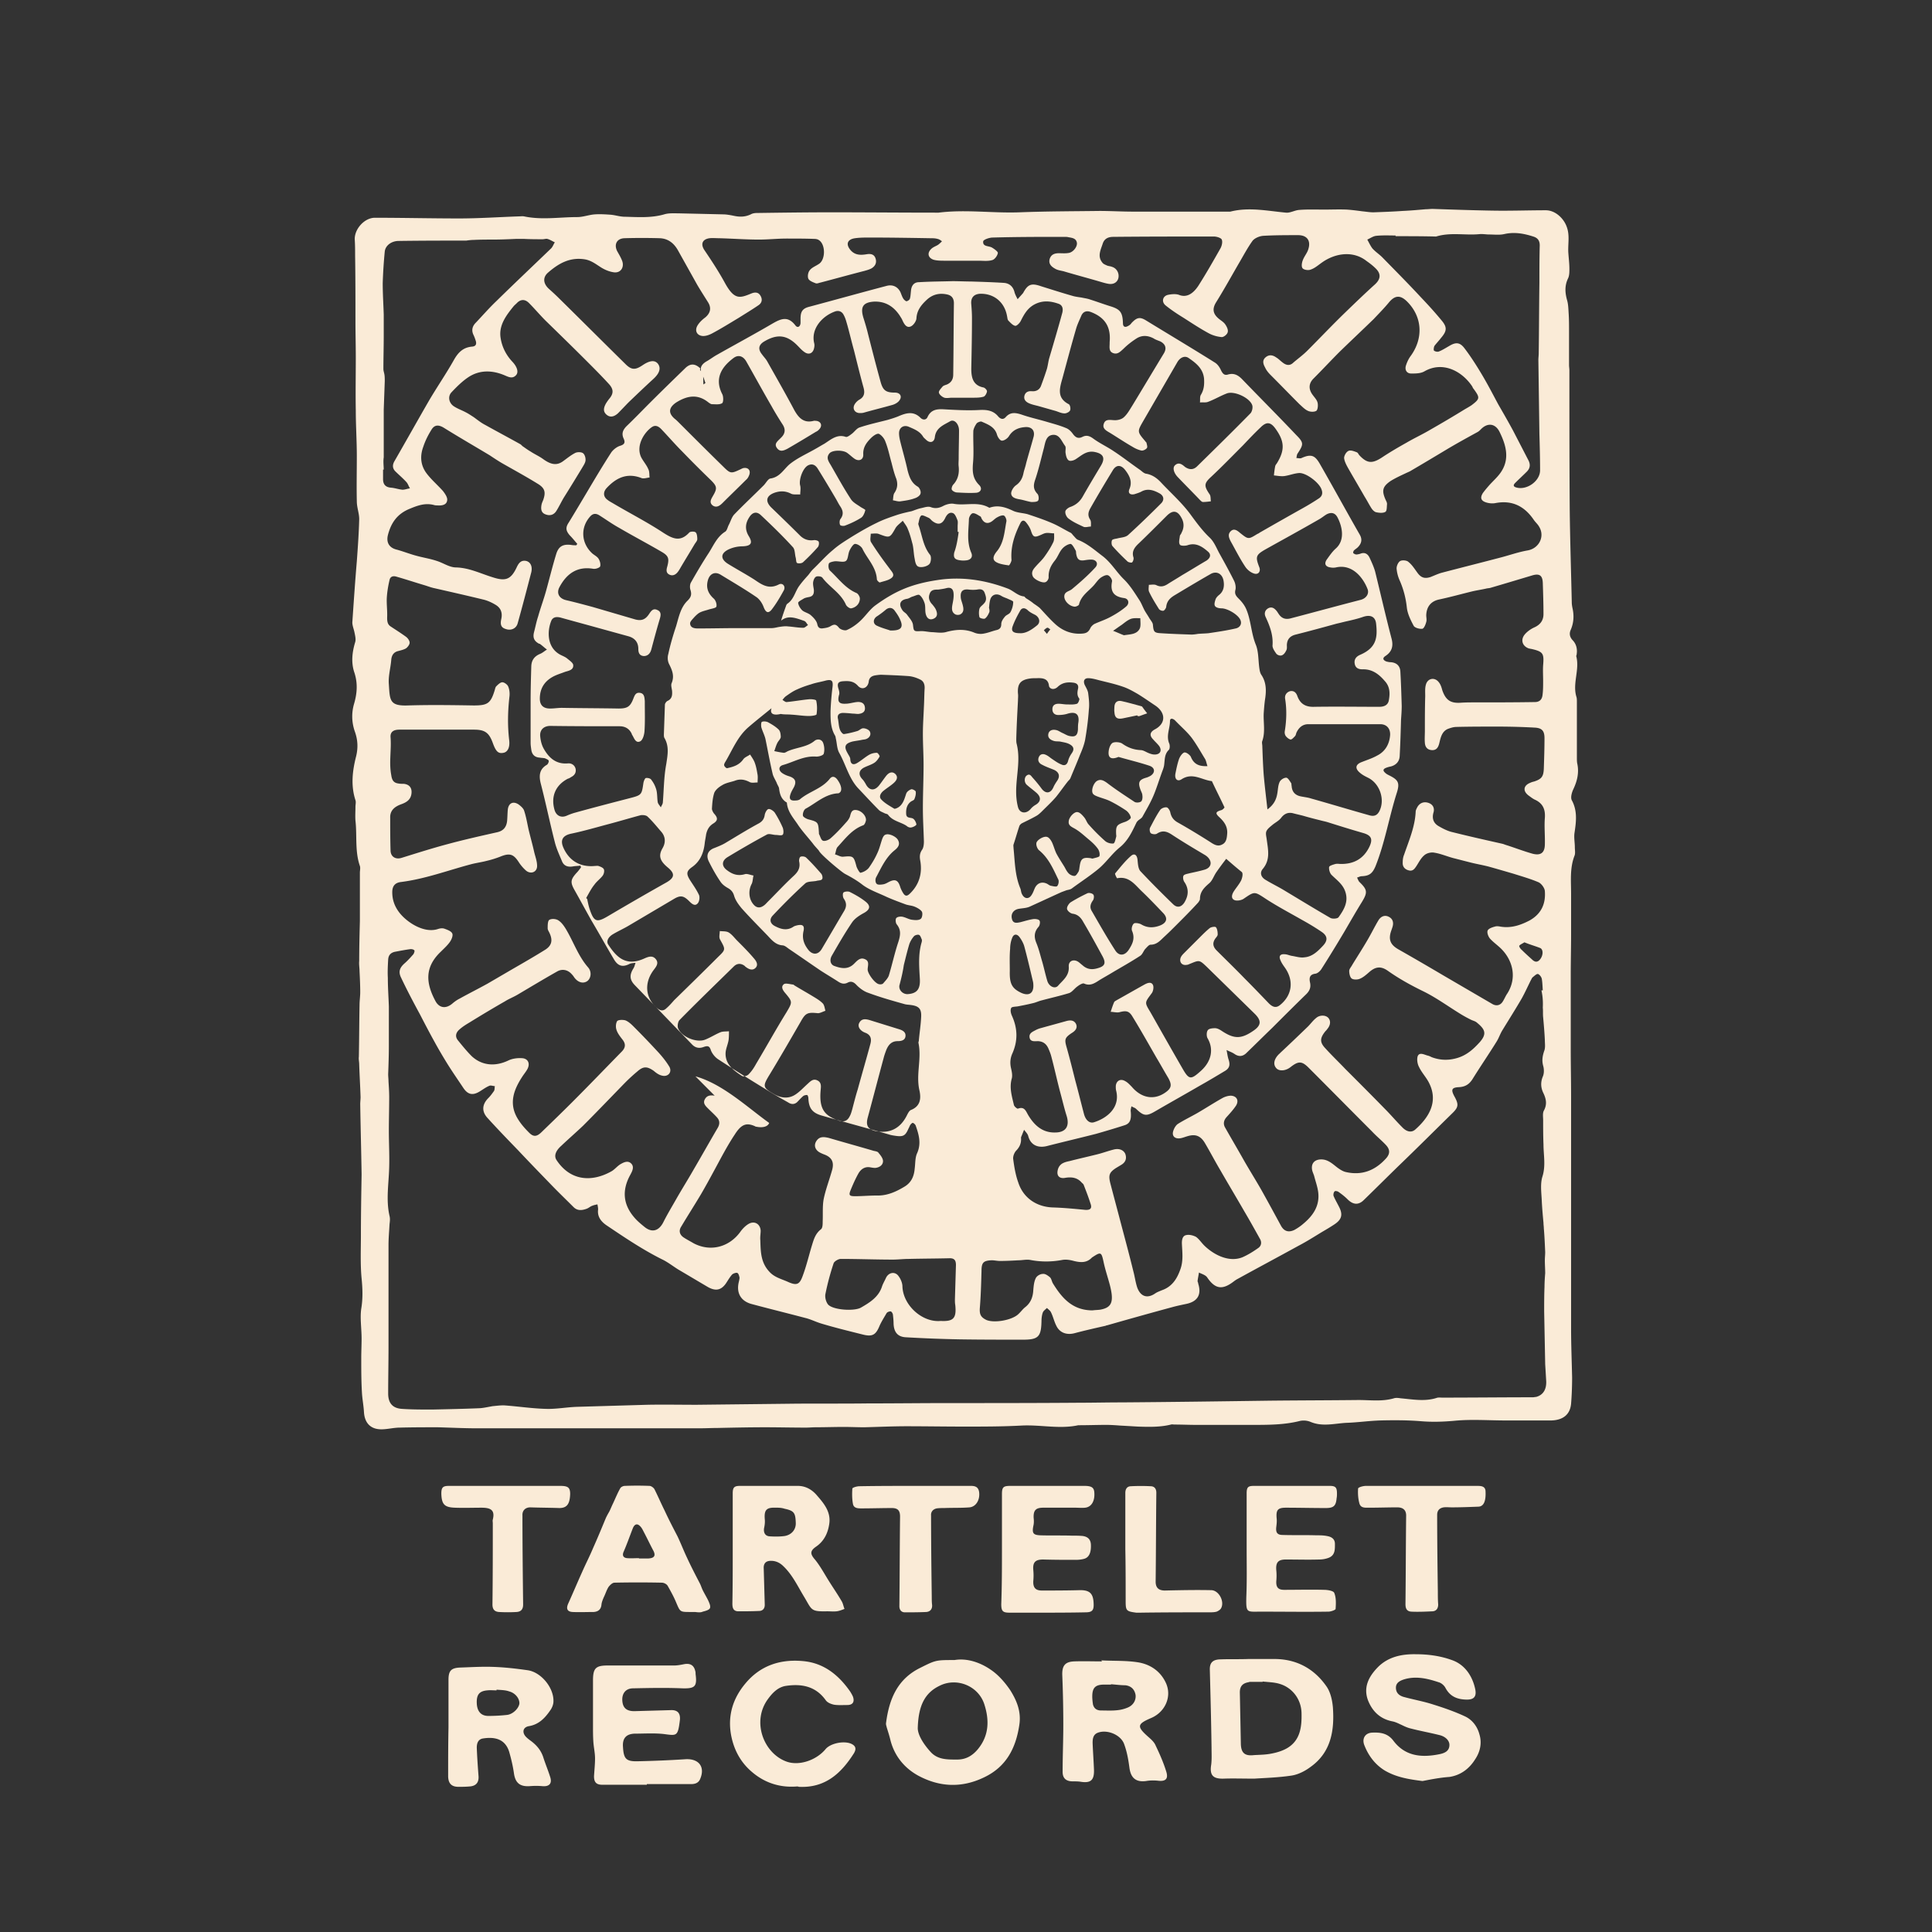 <svg xmlns="http://www.w3.org/2000/svg" viewBox="0 0 566.9 566.9">
  <rect x="0" y="0" width="566.9" height="566.9" fill="#333333" stroke="none"/>
  <path fill="antiquewhite" d="M441.9 416.8c-5.1 0-10.2-.4-15.2.1-3.4.3-6.6.4-10 .1-3.9-.3-7.8-.3-11.7-.2-3.3.1-6.7.6-10 .7-3.5.2-7 1.2-10.5-.3-1-.4-2.2-.5-3.3-.2-4.5 1.1-9.1 1.1-13.7 1.1H351c-2.1 0-4.2-.1-6.3-.1-.4 0-.8-.1-1.1 0-3.2.8-6.5.7-9.7.6-1.7-.1-3.4-.2-5.2-.3-1.4-.1-2.7-.2-4.1-.2-2.6 0-5.3.1-7.9.1h-.3c-5.5 1.2-11.1-.2-16.7.1-5.6.3-11.2.3-16.8.3-5.6 0-11.3-.1-16.9-.1-4.1 0-8.3.2-12.4.3-2 0-4-.1-6-.1-2.8 0-5.6.1-8.3.1-.9 0-1.9.1-2.8.1-4 0-8-.1-12-.1-4.6 0-9.2.1-13.8.2-1.8 0-3.6.1-5.4.1h-65.5c-3.8 0-7.6-.2-11.4-.3-3.7 0-7.4 0-11.1.1-1.8 0-3.6.5-5.4.5-3.2 0-4.9-1.9-5.1-5-.1-1.9-.5-3.9-.6-5.8-.2-3.4-.2-6.7-.2-10.1 0-1.9.1-3.8.1-5.7 0-3-.5-6-.1-8.8.5-3 .4-5.9.1-8.9-.4-4.2-.2-8.5-.2-12.8 0-5.8.1-11.7.2-17.5v-.3c-.1-6.8-.3-13.7-.4-20.5 0-.7.1-1.4.1-2.1-.1-3.2-.3-6.4-.4-9.6 0-.7-.2-1.5-.1-2.2.1-5.1.1-10.1.2-15.2 0-1.3.2-2.5.2-3.8 0-2-.1-4.1-.2-6.1 0-1-.2-2-.1-3 0-3.9.1-7.8.2-11.7v-14.2c0-.7.2-1.4 0-2-1.5-4.3-.8-8.9-1.3-13.3-.1-1.3 0-2.7 0-4.1 0-.6.2-1.3 0-1.9-1.4-4.3-.9-8.6.2-12.9.6-2.5.5-4.8-.4-7.3-.9-2.6-1-5.4-.2-8.1.9-3.1 1.1-6 .1-9.1-1-2.9-.7-5.9.2-8.9.3-.9 0-2-.2-3s-.7-2.1-.6-3.1c.4-5.9.8-11.8 1.3-17.7.3-4.1.6-8.3.7-12.4 0-1.7-.7-3.4-.7-5.2-.1-4.4 0-8.8 0-13.3 0-4.4-.3-8.9-.3-13.3-.1-5.2 0-10.3 0-15.5 0-3.6-.1-7.2-.1-10.7 0-6.4 0-12.9-.1-19.3 0-1.5 0-3.1-.1-4.6-.2-3.1 2.8-6.5 5.9-6.5 8.2 0 16.5.2 24.7.2 5.8 0 11.6-.4 17.4-.6.6 0 1.2-.1 1.7 0 5.2 1.1 10.4.2 15.6.2 1.7 0 3.5-.7 5.2-.8 1.5-.1 3 0 4.5.1 1.4.1 2.8.6 4.2.6 3.9.1 7.8.4 11.6-.7 1.3-.4 2.7-.3 4.1-.3 4.4.1 8.8.2 13.1.3 1 0 2.1.2 3.1.4 1.8.4 3.4.4 5.1-.4.5-.3 1.2-.4 1.8-.4 7.3-.1 14.5-.2 21.8-.2 10.2 0 20.5.1 30.7.1h.8c7.9-1 15.9.2 23.8-.1 7.8-.3 15.6-.3 23.4-.4 3.3 0 6.5.2 9.8.2H361c5.5-1.4 10.9-.2 16.4.3 1.2.1 2.5-.7 3.8-.8 2.5-.2 4.9-.1 7.4-.1 2.2 0 4.4-.1 6.6 0 1.5.1 3 .3 4.5.5 1.1.1 2.2.3 3.3.3 2.8-.1 5.7-.2 8.5-.4 2.3-.1 4.5-.3 6.8-.5.7 0 1.4-.1 2.1-.1 5.8.2 11.6.4 17.4.5 5.3.1 10.5-.1 15.8-.1 2.7 0 5.2 2.3 6.1 4.8 1 2.6.3 5.2.5 7.8.1 1.5.3 3 .3 4.6 0 .9 0 2-.4 2.8-1 2.1-.9 4.1-.3 6.3.4 1.3.4 2.8.5 4.2.1 1.7.1 3.4.1 5.1v9.8c0 .5.1 1.1.1 1.6 0 13.6 0 27.2.1 40.9.1 9 .4 18 .6 27.1 0 .6.1 1.2.2 1.7.5 2.2.4 4.3-.5 6.4-.5 1.1-.3 2.1.5 3 1.2 1.2 1.5 2.8 1.2 4.4 0 .1-.1.2-.1.3 1.1 4-1.2 8.1.1 12.1.1.4.1.9.1 1.4v16.3c0 .6 0 1.2.1 1.7.6 2.7 0 5.2-1.2 7.7-.4.9-.8 2.3-.4 3.1 1.7 3.1 1.3 6.3.8 9.6-.2 1.4.1 2.8.1 4.2 0 .8.2 1.8-.1 2.5-1.4 3.6-1 7.4-1 11.1v12.1c0 3.8-.1 7.6-.1 11.4v22.4c0 4.5.1 9.1.1 13.6v68.1c0 4.8.2 9.6.3 14.4 0 2.6-.1 5.2-.3 7.7-.3 3.2-2.4 4.8-5.8 4.9h-13.3zm-235.5-304c.2-.1.4-.3.6-.4-.3-.8-.5-1.6-.9-2.4-.9-1.8-.5-2.9 1.1-3.9 1.1-.6 2.1-1.4 3.2-2 5.3-3 10.7-5.9 16-9 2.6-1.5 4.7-2.6 7 .4.6.8 1.4.4 1.5-.7v-1.3c0-2.1.6-3 2.6-3.5 7.5-2 15-4.1 22.6-6.1 1.8-.5 3.3.2 4.1 1.8.3.7.5 1.4.9 2 .2.3.7.7.9.7.4-.1.9-.4 1-.8.2-.7.2-1.4.3-2.2.1-1.5.8-2.6 2.4-2.6 3.3-.2 6.5-.2 9.8-.3 1.8 0 3.6.1 5.4.1 3.2.1 6.4.2 9.6.4 1.7.1 2.8 1.1 3.2 2.8.2.7.6 1.4.9 2 .5-.6 1-1.1 1.5-1.7l.1-.1c1.4-2.6 2.4-3 5.3-2 3.2 1 6.3 2 9.5 2.9.8.2 1.6.3 2.3.4.9.2 1.8.3 2.6.6 1.9.6 3.8 1.3 5.7 1.9 3 .9 3.8 1.7 3.9 5 0 1.1.6 1.4 1.6.8.4-.2.7-.5.9-.8 1.6-1.7 2.5-1.9 4.4-.7 6.7 4.1 13.4 8.1 20.1 12.3.8.5 1.4 1.4 1.8 2.3.5 1 1 1.5 2 1.2 1.7-.5 2.9.1 4.1 1.3 5.3 5.5 10.7 10.9 16 16.5 2.2 2.2 2.1 2.7.4 5.3-.3.4-.3.9-.4 1.4.5 0 1.1.2 1.5 0 3.1-1.4 4.1-.6 5.6 2.1 3.9 6.8 7.6 13.6 11.5 20.4.8 1.4.5 2.6-.6 3.7-.3.3-.8.6-1.1.9-.2.2-.3.7-.2.8.2.2.6.4.9.4.3 0 .7-.1 1.1-.2 1.4-.6 2.3.1 2.8 1.2.6 1.3 1.2 2.6 1.6 4 1.6 6.5 3.1 13.1 4.8 19.6.6 2.2.2 3.9-1.8 5.2-.9.6-.7 1.2.3 1.6.4.1.8.2 1.2.2 1.8.1 2.8 1.1 2.9 2.7.2 3.4.3 6.7.4 10.1 0 1.4-.1 2.7-.2 4.1-.1 3.6-.2 7.1-.4 10.7-.1 1.6-1.1 2.6-2.6 3-.5.1-.9.2-1.4.4-1 .4-.9.9-.2 1.5.3.3.7.5 1.1.7 2.6 1.3 3.2 2.1 2.3 5-2.3 7.2-3.5 14.7-6.3 21.7-.9 2.1-1.8 2.8-4 2.9-.5 0-1 .3-1.4.4.2.4.4 1 .7 1.3 2.4 2.3 2.4 3.1.7 5.9-1.8 2.9-3.5 5.9-5.2 8.8-2.2 3.7-4.4 7.3-6.7 10.9-.4.6-1.1 1.2-1.7 1.3-1.7.2-1.9 1.2-1.6 2.6.3 1.4-.1 2.4-1.1 3.4-3.4 3.3-6.7 6.6-10 9.9-2.6 2.5-5.1 5-7.7 7.5-1 .9-2.1 1-3.3.2-.7-.5-1.6-.8-2.4-1.2.2.9.3 1.9.6 2.8.5 1.5.3 2.5-1 3.3-2.5 1.5-5 3-7.5 4.4-4.3 2.5-8.6 4.9-12.9 7.4-2.7 1.6-3.5 1.5-5.7-.6-.4-.4-1-.5-1.4-.8-.1.5-.3 1.1-.2 1.6.2 2.3-.2 3.5-1.9 4-2.8.9-5.5 1.7-8.3 2.5-4.7 1.2-9.4 2.3-14.1 3.5-2.4.7-5 .2-5.8-2.9-.2-.7-.8-1.2-1.2-1.8-.3.7-.6 1.5-.9 2.2v.3c.1 1.4-.4 2.6-1.5 3.7-.5.6-.9 1.6-.8 2.4.3 2.3.7 4.7 1.5 6.9 1.5 4.6 5.5 7.2 10.3 7.3 3.1.1 6.2.4 9.3.7 1.5.1 2.1-.4 1.6-1.8-.6-1.9-1.3-3.7-2-5.5-.1-.3-.4-.5-.6-.7-1.3-1.5-3-1.7-4.8-1.4-1 .2-2.1 0-2.3-1.2-.1-.8.2-1.9.8-2.5.6-.7 1.7-1 2.7-1.2 2.7-.7 5.4-1.3 8.2-2 1.6-.4 3.2-1 4.8-1.4 1.5-.4 2.9.1 3.4 1.3.5 1.4 0 2.5-1.2 3.2l-1.5.9c-2 1.3-2.3 2.1-1.7 4.5 1.1 4.2 2.2 8.3 3.3 12.5 1.2 4.5 2.4 9 3.5 13.5.4 1.5.6 3.1 1.1 4.6 1 2.7 3 3.3 5.3 1.7.6-.4 1.2-.6 1.9-.9 2.9-1 4.4-3.2 5.4-6 1-2.6.6-5.2.5-7.8 0-1.1.2-2.2 1.3-2.4.9-.2 2 .1 2.8.5.9.6 1.6 1.7 2.4 2.5 2.5 2.5 7.1 5.2 11.3 3.5 1.6-.7 3.2-1.7 4.6-2.7.9-.6 1.1-1.7.5-2.7-1.5-2.7-3-5.4-4.6-8.1-2.3-4-4.7-8-7-12-1.6-2.7-3-5.4-4.6-8.1-1.3-2.1-2.8-2.6-5.1-1.9-.7.2-1.4.5-2.1.6-1.4.2-2.4-.5-2.1-1.9.2-.8.7-1.8 1.4-2.3 1.9-1.2 4-2.2 5.9-3.3 2.4-1.4 4.7-2.9 7.2-4.3.7-.4 1.7-.7 2.5-.7 1.7.1 2.4 1.4 1.5 2.9-.8 1.2-1.8 2.3-2.8 3.4-.8.9-1 1.9-.5 2.9 1.8 3.2 3.7 6.4 5.5 9.6 1.7 3 3.6 6 5.3 9 1.9 3.4 3.8 6.9 5.7 10.4.9 1.6 2.2 2 3.9 1.2.9-.5 1.8-1.1 2.6-1.8 2.9-2.4 4.9-5.3 4.4-9.3-.2-1.6-.8-3.2-1.2-4.8-.2-.6-.5-1.2-.6-1.8-.3-1.9.8-3 2.7-3 1.9 0 3.2 1.2 4.6 2.3.8.6 1.7 1.2 2.6 1.4 4.8 1.1 8.7-.5 11.9-4.1 1.1-1.3 1.1-2.5-.1-3.8-1.3-1.4-2.8-2.6-4.1-4-6.2-6.2-12.4-12.5-18.6-18.7-2-2-3-2-5.3-.2-1.5 1.2-3.5 1.3-4.3.2-.9-1.1-.5-2.7 1-4.1.1-.1.2-.1.2-.2 2.8-2.6 5.5-5.2 8.2-7.8.8-.8 1.5-1.8 2.4-2.5 1-.9 2.7-.9 3.5-.1.8.8.8 2.1-.2 3.3-.2.3-.4.5-.6.7-1.6 2-1.7 3.2 0 5 1.9 2.1 3.9 4 5.8 6 3.9 3.9 7.8 7.8 11.7 11.8 1.7 1.7 3.3 3.6 5 5.3 1.3 1.4 2.7 1.7 3.8.8 4-3.5 6.9-8.1 4.2-13.6-.8-1.7-2.2-3.1-3-4.8-.5-.9-.7-2.3-.4-3.2.5-1.2 1.8-.5 2.8-.2.5.1.9.3 1.3.5 2.4.9 4.8 1 7.3.3 2.9-.8 4.9-2.6 6.8-4.7 2.3-2.6 1.4-3.9-.9-5.8-.5-.4-1.1-.5-1.7-.8-1.2-.6-2.3-1.2-3.4-1.9-3.4-2.1-6.7-4.5-10.3-6.3-3.7-1.8-7.2-3.7-10.6-6.1-2.1-1.5-3.7-1.3-5.6.4-.8.7-1.7 1.5-2.7 1.9-.7.3-1.9.3-2.4-.1s-.7-1.5-.7-2.2c0-.6.6-1.2.9-1.8 1.4-2.3 2.9-4.6 4.3-7 1.2-2 2.2-4.1 3.4-6.1.7-1.1 1.8-1.6 3-1 1.2.6 1.5 1.7 1.1 3l-.3.9c-1 2.7-.4 4.3 2.1 5.7 4.4 2.5 8.7 5 13.1 7.6l14.4 8.4c1.2.7 2.4.4 3.1-.8.5-.8.8-1.6 1.3-2.3 2.9-4.6 1.6-9.7-1.8-13.1-1-1-2.3-1.9-3.3-3-.5-.6-.9-1.7-.7-2.3.2-.6 1.3-1 2.1-1.2.5-.2 1.2-.1 1.7 0 3.1.5 5.8-.4 8.5-1.8 3.6-2 4.8-5.1 4.5-8.7-.1-.9-1-2.1-1.8-2.5-2.3-1-4.8-1.7-7.3-2.5-2.4-.7-4.8-1.4-7.3-2.1-1.9-.5-3.8-.8-5.7-1.3-1.6-.4-3.1-.8-4.7-1.2-1.9-.5-3.7-1.3-5.6-1.6-.9-.2-2.2.1-2.9.7-1 .8-1.6 2-2.3 3.1-.6.9-1.1 1.7-2.3 1.4-1.2-.3-1.9-1.1-1.8-2.4 0-.7.1-1.5.4-2.2 1.4-4.1 3.2-8.2 3.4-12.6 0-.4.2-.8.4-1.2.7-1.4 2-1.9 3.4-1.4s1.8 1.7 1.4 2.9c-.5 1.9.2 3.2 1.7 4 1.2.7 2.6 1.4 4 1.7 4.8 1.2 9.7 2.3 14.6 3.4.4.1.8.3 1.2.4 2.5.8 5.1 1.8 7.6 2.5 2.3.6 3.5-.2 3.6-2.5.1-2.6-.2-5.3 0-7.9.2-2.5-.5-4.3-2.8-5.4-.7-.3-1.3-.8-2-1.3-1.7-1.3-1.5-2.9.5-3.7.4-.2.8-.3 1.2-.4 2.1-.7 2.7-1.4 2.8-3.7.1-3 .2-6 .2-9 0-2.1-.7-3-2.9-3.1-3.6-.2-7.3-.3-10.9-.3-4 0-8 0-12 .1-.9 0-1.8.3-2.6.6-1.8.8-2.1 2.7-2.5 4.3-.3 1.1-.8 2-2.2 1.9-1.3-.1-1.9-.9-2-2.1-.1-1.2 0-2.4 0-3.6 0-3.4 0-6.7.1-10.1 0-1.2-.1-2.4.2-3.4.5-1.9 2.6-2.3 3.8-.7.5.6.8 1.5 1 2.3 1 2.9 2.4 3.9 5.4 3.7 1.4-.1 2.7-.1 4.1-.1 5.9 0 11.8 0 17.7-.1 1.2 0 2-.6 2.2-1.9.2-1.4.2-2.8.2-4.3s-.1-3.1 0-4.6c.3-3.5 0-4-3.5-4.8-.2 0-.4-.1-.6-.1-1.9-.6-2.6-2.4-1.4-4 .7-.9 1.8-1.7 2.9-2.2 1.8-.8 2.7-2.1 2.7-3.9 0-3.1-.1-6.1-.2-9.2-.1-2.3-1.1-2.8-3.3-2.1-4 1.2-8 2.4-12.1 3.6-.4.1-.8.1-1.2.2-1.3.3-2.7.5-4 .8-3.3.8-6.5 1.7-9.8 2.4-2.4.5-3.7 2.1-3.8 4.6 0 .7.2 1.4 0 2-.2.8-.7 2-1.2 2-.8.1-2.2-.3-2.5-.9-.9-1.7-1.8-3.5-2-5.4-.3-2.8-1-5.4-2.1-7.9-.5-1.1-.8-2.3-.9-3.5 0-.8.5-1.9 1.1-2.2.6-.3 1.9-.2 2.4.3 1 .8 1.7 1.9 2.5 3 1.1 1.6 2.2 2 4 1.4 1-.4 2.1-.9 3.1-1.2 5.7-1.5 11.3-2.9 17-4.4 2.8-.7 5.5-1.7 8.4-2.2 3.3-.6 5.1-4.1 3.3-7-.4-.7-1-1.2-1.5-1.9-2.7-4-6.3-5.9-11.2-5-.9.2-2 .1-2.9-.2-1.5-.5-1.7-1.4-.9-2.7.5-.7 1.1-1.4 1.7-2.1 1.3-1.5 2.9-2.8 3.9-4.5 2.3-3.8 1.1-7.7-.6-11.2-1.3-2.8-3.7-2.9-5.6-.9-.3.3-.6.6-1 .8-3.1 1.7-6.2 3.4-9.2 5.2-3.5 2.1-7 4.2-10.6 6.3-.4.2-.9.4-1.3.6-1.5.7-3 1.4-4.3 2.2-2.5 1.7-2.7 2.9-1.5 5.6.2.4.4.8.4 1.2-.1.8 0 2-.5 2.3-.7.4-1.8.3-2.7.1-.5-.1-1.1-.7-1.4-1.2-.7-1.1-1.3-2.3-2-3.4-1.6-2.8-3.2-5.5-4.8-8.3-.5-.9-1.1-2-1.2-3 0-.7.6-1.8 1.3-2.1.6-.3 1.6.1 2.4.4.3.1.5.5.7.8 2.3 2.5 3.8 2.6 6.6.8 2.4-1.6 4.8-3 7.3-4.4 2.2-1.3 4.6-2.4 6.8-3.7 3.5-2 6.9-4 10.3-6.1.7-.4 1.4-.8 2-1.2 2.5-1.9 2.5-2.2.6-4.8-.2-.2-.3-.5-.4-.7-2.9-4.4-8.6-7.6-14.1-4.4-1.1.6-2.5.6-3.8.6-1.3 0-1.9-1-1.6-2.2.3-1 .8-2.1 1.4-2.9 3.8-5.2 3.5-11.5-1-16-2-2-3.6-1.9-5.4.3-1.4 1.7-2.9 3.2-4.4 4.8-3.3 3.2-6.7 6.4-10 9.6-2.6 2.6-5.1 5.3-7.7 7.9-1.4 1.4-1.5 3.1-.2 4.8.5.7 1.2 1.4 1.4 2.2.2.7.1 2-.3 2.4-.5.4-1.7.4-2.4.1-1-.4-1.8-1.3-2.6-2-2.8-2.8-5.6-5.7-8.4-8.5-.7-.7-1.3-1.4-1.7-2.3-.5-.9-.9-2 .1-2.9 1-.9 2.1-.8 3.2 0 .7.4 1.2 1 1.9 1.5 1 .8 2.1 1 3.1 0 1.4-1.2 2.8-2.2 4.1-3.5 3.6-3.6 7.1-7.3 10.8-10.9 3-2.9 6-5.8 9.1-8.6 1.6-1.5 1.8-3 .2-4.6-.8-.8-1.7-1.5-2.7-2.2-3.9-3.1-9.2-2.4-13.2.5-1 .7-2 1.6-3.2 2-.7.3-2 .1-2.4-.4-.4-.5-.2-1.7.1-2.4.4-1.1 1.3-2.1 1.6-3.2.8-2.5-.4-4.1-3-4.1-3.4 0-6.9 0-10.3.2-1.1.1-2.5.7-3.1 1.5-1.5 2.1-2.7 4.4-4 6.6-2.2 3.8-4.3 7.6-6.6 11.3-1.2 1.9-1.1 3.4.7 4.9.7.6 1.5 1 2 1.8.4.6.9 1.6.6 2.3-.2.6-1.2 1.4-1.8 1.3-1.2-.1-2.6-.5-3.7-1.1-2.6-1.4-5-3-7.5-4.6-1.8-1.1-3.6-2.3-5.2-3.6-1.3-1.1-.8-2.8.8-3.1 1-.2 2.2-.3 3.1 0 2.4 1 4.3-.5 5.7-2.6 2.3-3.6 4.4-7.3 6.5-11 .4-.7.7-1.9.4-2.6-.2-.5-1.5-.9-2.3-.9-9.8 0-19.6 0-29.5.1-1.5 0-2.6.5-3.1 1.9-.6 1.9-1.7 3.8-.1 5.7.3.4.9.6 1.3.8.5.2 1 .2 1.5.4 1.3.4 2.1 1.7 1.9 3.1-.2 1.3-1.3 2.1-2.8 1.9-.7-.1-1.4-.3-2.1-.5-3.7-1.1-7.5-2.1-11.2-3.2-.8-.2-1.7-.3-2.4-.7-1.1-.6-2.1-1.4-1.7-2.9.4-1.3 1.4-1.7 2.7-1.7 1 0 2 .1 3-.1 1.3-.3 2.4-1.8 2.3-2.9-.2-1.4-1.4-1.5-2.5-1.7-.4-.1-.7-.1-1.1-.1-7 0-14 0-21.1.2-1 0-2.7.6-2.8 1.1-.2 1.6 1.5 1.3 2.5 1.8.7.4 1.8 1.2 1.8 1.6-.1.8-.9 1.9-1.6 2.1-1.3.4-2.7.2-4 .2h-9.9c-1.1 0-2.4 0-3.4-.3-1.7-.6-1.9-2.1-.5-3.3.6-.5 1.3-.7 1.9-1.1.4-.3.7-.6 1.1-1-.4-.3-.8-.6-1.3-.7-.7-.2-1.4-.2-2-.2-6-.1-11.9-.2-17.9-.2-1.4 0-2.9 0-4.3.2-2.2.3-2.8 1.7-1.4 3.4 1.3 1.6 3 1.6 4.8 1.3 1.2-.2 2.2 0 2.6 1.2.4 1.2 0 2.2-1.1 2.9-.7.4-1.5.6-2.2.8-4.3 1.1-8.6 2.3-12.8 3.4-.5.1-1.1.4-1.5.2-.8-.3-1.8-.7-2.1-1.3-.3-.7-.1-1.9.4-2.5.6-.8 1.7-1.2 2.6-1.8 2.1-1.2 2.1-5.9 0-7.1-.3-.2-.8-.3-1.2-.3-2.7-.1-5.5-.1-8.2-.1-2.7 0-5.4.3-8.1.3-3.9 0-7.8-.3-11.7-.4-.9 0-1.9-.1-2.8 0-2.1.3-2.7 1.7-1.5 3.5 2.1 3.1 4.2 6.3 6 9.6 2.8 5.1 4.4 4.5 7.8 3.1 1-.4 2-.4 2.6.6.7 1.1.5 2.2-.6 2.9-1.9 1.3-3.9 2.5-5.8 3.7-2.5 1.5-4.9 3-7.5 4.4-.9.5-1.9.9-2.9.9-1.9-.1-2.6-1.7-1.5-3.3.6-.9 1.4-1.6 2.2-2.2 1.5-1.3 1.8-2.8.7-4.5-1-1.6-2.1-3.3-3.1-5l-5.7-10.2c-1.2-2.1-2.9-3.4-5.3-3.5-3.5-.1-7-.1-10.4 0-2.2.1-3.1 1.8-2.1 3.8.5.9 1 1.7 1.4 2.7.8 1.9-.3 3.8-2.4 3.5-1.4-.2-2.8-.8-4-1.6-1.4-.9-2.7-1.9-4.5-2.2-4.4-.7-7.7 1.2-10.8 3.9-1.6 1.4-1.4 3.2.2 4.7 1 .9 2 1.8 3 2.8 6.5 6.4 13 12.9 19.5 19.3 1.8 1.8 2.9 1.8 5 .4 2.2-1.5 3.7-1.6 4.6-.4.9 1.3.4 2.8-1.5 4.5-2.4 2.2-4.7 4.4-7 6.6-1.1 1.1-2.2 2.3-3.3 3.4-.9.8-2.1 1.4-3.3.4-1.2-1-.8-2.2-.2-3.3.3-.5.6-.9.9-1.3 1.4-1.6 1.4-2.9-.1-4.5-2.2-2.4-4.5-4.7-6.8-7-3.9-3.9-7.8-7.7-11.7-11.5-1.7-1.7-3.2-3.5-4.9-5.2-1.2-1.2-2.5-1.1-3.6.1-.3.3-.7.6-1 1-2.2 2.7-4.3 5.6-3.7 9.2.4 2.6 1.6 5 3.5 7 1.3 1.4 1.8 2.9 1.1 3.8-1.1 1.3-2.3.6-3.5.1-3.6-1.5-7.3-1.6-10.6.6-1.8 1.2-3.5 2.9-5 4.5-1.1 1.3-.6 3.2.9 4.1 1.1.7 2.3 1.1 3.4 1.7.8.4 1.5.9 2.3 1.4 1.1.8 2.2 1.7 3.4 2.3 3.4 1.9 6.8 3.7 10.2 5.6.4.2.6.6 1 .8.7.5 1.4 1 2.1 1.4 1.2.8 2.6 1.4 3.8 2.3 2.4 1.7 4.1 1.8 5.9.4 1.1-.8 2.2-1.7 3.4-2.3.6-.3 1.8-.3 2.3.1.5.4.8 1.4.7 2.2-.1.7-.6 1.4-1 2.1-1.7 2.8-3.4 5.6-5.1 8.3-.9 1.4-1.6 3-2.5 4.4-.8 1.2-2 1.4-3.2.9-1.3-.5-1.3-1.7-1.1-2.8.1-.5.3-.9.5-1.4.8-2.3.5-3.5-1.7-4.8-3.4-2.1-6.9-4-10.4-6-1.2-.7-2.4-1.5-3.6-2.3-4.5-2.7-9-5.3-13.5-8.1-1.5-.9-2.7-.9-3.6.6-1 1.6-1.8 3.2-2.4 5-1 2.7-.8 5.4.9 7.7 1.4 1.9 3.3 3.5 4.9 5.3.6.8 1.4 1.9 1.2 2.8-.2 1.3-1.6 1.5-2.9 1.4-.3 0-.6 0-.9-.1-2.6-.7-4.8.1-7.2 1.1-3.7 1.5-5.5 4.2-6.4 7.8-.5 2.2.5 3.7 2.7 4.2 1.8.5 3.6 1.2 5.4 1.7 2.1.6 4.2.9 6.3 1.6 1.9.6 3.7 1.9 5.6 1.9 3.9.1 7.2 1.8 10.8 2.9 3.7 1.2 5.3.7 7-2.9.6-1.3 1.3-2.2 2.8-1.9 1.2.3 1.9 1.5 1.5 3.3-1.3 5-2.6 10-4 15-.4 1.5-1.9 2.2-3.4 1.7-1.4-.4-1.8-1.2-1.4-3 .4-1.9-.2-3.3-1.8-4.2-1-.6-2.1-1.1-3.2-1.4-4.9-1.2-9.8-2.3-14.6-3.4-1-.2-2-.6-3-.9-2.7-.8-5.4-1.7-8.2-2.5-1-.3-1.8 0-2 1-.4 1.7-.7 3.5-.8 5.2-.1 1.9.2 3.9.1 5.8 0 1.1.1 2 1 2.6 1.5 1 3.1 2 4.6 3.1.5.4 1 1.1 1 1.7 0 .5-.5 1.2-1 1.6-.6.4-1.5.6-2.2.8-1.5.3-2.1 1.3-2.2 2.7-.2 2.4-.9 4.7-.7 7.1.3 4.7.2 6.4 5.6 6.2 6.4-.2 12.9-.1 19.3 0 4.1 0 5-.6 6.2-4.6.1-.4.2-.8.4-1 .5-.5 1.2-1.2 1.8-1.2.6 0 1.5.7 1.7 1.2.4.9.5 2 .4 2.9-.5 4.3-.6 8.5-.1 12.8.3 2.3-.5 3.6-1.7 3.8-1.5.3-2.2-.4-3.1-2.9-1.1-3-2.3-3.9-5.5-3.9h-21.9c-1.8 0-2.7.7-2.6 2.2.3 3.7-.5 7.4.2 11.1.2 1.4.6 2.3 2.1 2.5.5.1 1.1.1 1.6.1 1.8.2 2.5 1.4 2.2 3.1-.3 1.7-1.6 2.4-3 2.9-1.9.7-3.3 1.8-3.2 4 0 3.2 0 6.3.1 9.5 0 1.9 1.5 2.8 3.3 2.2 4.5-1.4 8.9-2.8 13.4-4 4.8-1.3 9.7-2.4 14.6-3.5 1.8-.4 2.7-1.5 2.9-3.3.1-1.1.1-2.2.2-3.3.2-1.9 1.5-2.6 3.1-1.6.7.5 1.5 1.2 1.7 1.9.6 1.8.9 3.7 1.3 5.5.5 2.1 1.1 4.2 1.6 6.4.3 1.4.9 2.8.9 4.3 0 1.8-1.8 2.5-3.2 1.4-.8-.7-1.5-1.5-2.1-2.4-1.6-2.5-2.7-2.9-5.6-1.7-1.3.5-2.6.9-3.9 1.2-1.5.4-3.1.6-4.6 1-6.8 1.8-13.4 4.3-20.5 5.2-1.8.2-2.6 1.2-2.6 3 0 2.1.6 3.9 1.8 5.6 2.1 3 7.4 6.6 11.6 5.2.6-.2 1.3-.3 1.9-.1.8.3 2 .7 2.3 1.4.3.6-.2 1.8-.7 2.5-.7 1-1.7 1.9-2.6 2.8-4.9 4.6-4.4 9.3-1.7 14.4 1.1 2.2 3.1 2.5 5 .9.7-.6 1.4-1.1 2.2-1.5 2.7-1.5 5.5-2.9 8.2-4.4l7.2-4.2c3.3-1.9 6.6-3.8 9.8-5.8 1.8-1.2 2.1-2.7 1.2-4.7-.2-.5-.6-1-.6-1.5 0-.9 0-2.2.5-2.5.7-.4 2-.3 2.7.2.9.6 1.6 1.6 2.2 2.6 2.2 3.7 3.6 7.9 6.5 11.2 1.1 1.3.8 3.2-.3 4-1.2.8-2.7.4-3.8-1.1-.2-.3-.4-.6-.7-.9-1.2-1.4-2.9-1.7-4.4-.8-3.9 2.2-7.7 4.5-11.6 6.8-1.2.7-2.5 1.2-3.6 1.9-3.5 2-7 4.1-10.4 6.2-1 .6-2 1.2-2.9 2-1.1.9-1.5 2.1-.5 3.3 1.3 1.6 2.6 3.2 4 4.6 3 2.8 6.9 3.1 10.7 1.3 1.2-.6 2.8-.8 4.1-.7 1.7.1 2.4 1.5 1.6 3.1-.4.8-1.1 1.6-1.6 2.4-2.4 3.7-3.9 7.6-1.5 11.9.9 1.6 2.1 3 3.4 4.3 1.4 1.5 2.4 1.4 3.9-.1 3-2.9 6-5.8 8.9-8.7 4.9-4.9 9.7-9.9 14.5-14.8 1.1-1.1 1.3-2.2.3-3.5-.7-.9-1.5-1.9-1.8-2.9-.3-.8-.2-2 .2-2.6.4-.4 1.7-.4 2.4-.2.8.3 1.6 1 2.3 1.7 2.5 2.5 4.9 5 7.3 7.6 1.2 1.3 2.4 2.8 3.3 4.3.9 1.6-.4 3.1-2.2 2.6-.9-.2-1.7-.8-2.4-1.4-1.9-1.3-3-1.4-4.8.2-1.2 1-2.4 2.1-3.5 3.2-4.1 4.2-8.2 8.5-12.4 12.7-2.1 2-4.3 3.9-6.4 5.9-1.7 1.5-2.2 3-1.4 4.2 4.1 6.2 10.4 6.5 16.1 3.3.9-.5 1.6-1.4 2.5-2 1-.6 2.3-1.3 3.3-.3s.3 2.3-.3 3.4c-2.4 4.4-2.1 8.5 1.1 12.3.9 1.1 2 2 3.1 2.9 2.2 1.8 4.2 1.2 5.5-1.3 1.2-2.4 2.6-4.7 3.9-7 1.6-2.8 3.3-5.5 4.9-8.3 2.4-4.1 4.7-8.2 7.1-12.3.7-1.1.8-2.2-.1-3.2-.8-.9-1.8-1.8-2.7-2.7-.7-.7-1.5-1.5-.9-2.6.6-1.2 1.7-1.3 2.9-1.1a52598399314250370 52598399314250370 0 0 0 16.1 11.5c-.4 1.1-1.9 1.5-3.8 1.1-.1 0-.2 0-.3-.1-2.6-1.2-4.1-.6-6 2.4-2.2 3.3-4 6.8-5.9 10.3-1.3 2.4-2.6 4.8-4 7.2-1.9 3.2-3.9 6.3-5.8 9.5-.8 1.2-.5 2.4.7 3.2.9.6 1.9 1.1 2.9 1.7 4.9 2.6 10.4 1.2 13.7-3.3.7-1 1.7-2 2.7-2.5 1.7-.8 3.2.3 3.3 2.1 0 .9-.2 1.9-.1 2.8.1 3.3.1 6.5 2.6 9.2 1.4 1.6 3.3 2.1 5.2 2.9 2.8 1.3 3.7 1.1 4.7-1.8 1-2.7 1.7-5.6 2.5-8.3.6-1.9 1-3.8 2.8-5.2.5-.4.5-1.5.5-2.3.1-2.2-.1-4.5.3-6.6.6-2.9 1.7-5.7 2.5-8.6.6-2.3-.2-3.7-2.5-4.5-.7-.3-1.5-.6-2-1.2-.8-.9-.7-2 0-2.9.9-1.2 2.2-1 3.5-.7 4.4 1.3 8.8 2.5 13.2 3.8.5.1 1.2.2 1.4.6.6.7 1.3 1.6 1.3 2.4 0 1.2-1.1 1.9-2.3 2-.5 0-1-.1-1.6-.2-1.5-.2-2.6.6-3.3 1.8-.9 1.6-1.6 3.2-2.3 4.9-.6 1.5-.4 1.8 1.3 1.8 2.1 0 4.2-.2 6.3-.2 3.1.1 5.7-1.1 8.2-2.6 2-1.2 2.8-3 3-5.3.2-1.5.1-3.2.7-4.5 1.3-2.9.5-5.5-.4-8.1-.1-.3-.5-.7-.8-.8-.2-.1-.6.3-.8.6-.2.3-.3.7-.5 1-.9 2.1-1.5 2.5-3.7 2.2-.7-.1-1.4-.2-2-.4-6.6-1.9-13.3-3.7-19.9-5.6-2.7-.8-3.7-2.2-3.8-5.1 0-.3-.2-.9-.4-.9-.4 0-.8.1-1.1.3-.6.5-1.2 1.2-1.8 1.8-.8.7-1.7.7-2.6.1-2.3-1.3-4.6-2.6-6.8-4-4.6-2.8-9.2-5.7-13.8-8.7-.9-.6-1.7-1.6-2.1-2.6-.4-1.3-.9-1.4-2.1-1-1.3.5-2.5.3-3.5-.8l-16.8-17.4c-1.5-1.6-1.5-3-.3-4.9.3-.5.4-1.1.6-1.6-.6.1-1.2.1-1.7.3-2.1 1.1-3.5.7-4.7-1.4-2.2-3.7-4.3-7.5-6.5-11.2-1.7-3-3.3-6-5-9-1.3-2.3-1.2-3.1.6-5.1.5-.5.9-1.1 1.3-1.6-.1-.2-.1-.3-.2-.5-.7.1-1.4.1-2 .2-1.5.3-2.8 0-3.4-1.5-.7-1.7-1.5-3.4-2-5.2-1.5-5.8-2.7-11.7-4.2-17.5-.6-2.3-.5-4.3 1.8-5.6.3-.2.6-.9.5-1.2-.1-.3-.7-.5-1.1-.7-.5-.1-1-.1-1.6-.2-1.4-.1-2.2-.9-2.4-2.3-.1-.7-.2-1.4-.2-2v-12.2c0-3.5.1-7 .2-10.4.1-1.7.9-2.8 2.5-3.5.8-.3 1.4-.9 2.1-1.3-.7-.5-1.3-1.1-2-1.6-.1-.1-.2-.1-.3-.1-1.5-.8-1.9-1.8-1.5-3.4.4-1.5.7-3.1 1.2-4.6.7-2.5 1.6-4.9 2.3-7.4 1-3.6 1.9-7.3 3-10.9.7-2.3 2-3 4.4-2.7.5.1 1 .1 1.5.1.1-.1.2-.3.3-.4-.7-.8-1.4-1.7-2.2-2.5-1.2-1.4-1.3-2.3-.3-3.8 1.9-3.1 3.8-6.3 5.7-9.5 2.2-3.7 4.4-7.4 6.8-11.1.6-.8 1.6-1.6 2.6-1.9 1.3-.4 1.5-1 1-2.1-.7-1.5-.2-2.6.9-3.7 2.3-2.2 4.5-4.5 6.7-6.7 3.4-3.4 6.9-6.8 10.4-10.2 1.5-1.5 2.9-1.5 4.5 0-.3.6.3.9.8 1.2zm245.9 177.8h.4c-.1-1.2-.1-2.3-.3-3.4-.1-.5-.6-1.2-1.1-1.4-.4-.1-1 .5-1.5.9-.3.2-.4.6-.6.9-.9 1.8-1.7 3.6-2.7 5.4-1.8 3.1-3.7 6.1-5.6 9.2-.7 1.1-1.1 2.4-1.8 3.5-2.3 3.7-4.7 7.2-7 10.9-1 1.6-2.2 2.3-4 2.4-2.1.1-2.4.7-1.4 2.6 1.4 2.5 1.3 3.3-.7 5.2-5.1 5-10.2 10.1-15.4 15.1-3.5 3.4-6.9 6.8-10.4 10.2-1.6 1.6-3.2 1.4-4.8-.2-.8-.8-1.7-1.5-2.7-2.2-.3-.2-1-.3-1.1-.1-.3.3-.4.9-.3 1.3.4 1 1 2 1.5 3 1.3 2.4 1 3.9-1.3 5.4-1.2.8-2.4 1.5-3.6 2.2-2.3 1.4-4.5 2.8-6.8 4-6 3.3-12 6.5-18 9.8-.4.2-.8.5-1.2.8-3.3 2.5-5.4 2.1-7.7-1.3-.5-.7-1.6-1-2.4-1.4-.1.8-.3 1.6-.4 2.5 0 .2.2.5.2.8 1 3.2-.2 5.2-3.5 5.9-1.4.3-2.9.6-4.3 1-6.3 1.7-12.7 3.5-19 5.3-.1 0-.2 0-.3.1-3.1.7-6.2 1.4-9.2 2.2-2.3.6-4.4-.1-5.4-2.3-.6-1.2-.9-2.6-1.5-3.8-.2-.5-.8-.9-1.2-1.3-.4.4-1 .8-1.2 1.3-.3.8-.4 1.8-.4 2.6-.1 4.5-.9 5.4-5.4 5.4-6.3 0-12.6 0-18.8-.1-5.2-.1-10.3-.3-15.5-.6-2.5-.1-3.6-1.5-3.7-4 0-.9-.1-1.8-.2-2.7-.1-.4-.4-.9-.7-.9-.4 0-1 .2-1.2.6-.7 1.2-1.4 2.3-2 3.6-1.1 2.7-2.1 3.3-4.9 2.6-4-1-8.1-2-12.1-3.2-1.7-.5-3.2-1.3-4.9-1.7-5.3-1.4-10.6-2.7-15.8-4.1-3.1-.9-4.4-3.3-3.6-6.5.1-.4.2-.9.2-1.2-.1-.5-.3-1.3-.7-1.4-.4-.1-1.2.2-1.5.5-.7.8-1.2 1.7-1.8 2.6-1.4 2-3 2.3-5.2 1.1-2.9-1.7-5.9-3.5-8.8-5.2-1.6-1-3.1-2.2-4.8-3-5.6-2.8-10.8-6.3-16-9.8-1.7-1.1-3-2.6-2.7-4.8 0-.5-.1-1-.2-1.5-.5.1-1 .2-1.5.4-.6.2-1.1.7-1.7.9-1.4.5-2.7.6-3.8-.5-2.3-2.3-4.6-4.5-6.8-6.8-3.2-3.3-6.4-6.6-9.5-9.9-3-3.1-6-6.2-8.9-9.4-1.8-1.9-1.7-4 .2-5.9.6-.6 1.1-1.3 1.6-2 .3-.4.2-1 .3-1.5-.5 0-1.2-.3-1.6-.1-1 .4-1.9 1.1-2.9 1.7-2 1.2-3.4.9-4.7-1-1.6-2.4-3.2-4.7-4.7-7.1-1.3-2.1-2.6-4.3-3.8-6.5-1.5-2.7-2.9-5.4-4.3-8.1-1.9-3.5-3.8-7.1-5.5-10.7-.9-1.8-.4-3 1.1-4.3.9-.8 1.7-1.7 2.5-2.6.2-.3.4-.9.3-1.1-.2-.3-.7-.4-1.1-.4-1.6.2-3.1.5-4.7.8-1.2.3-1.8 1-1.9 2.2-.1 1.8-.2 3.6-.1 5.4 0 2.8.2 5.6.3 8.4V307c0 2.7-.1 5.5-.2 8.2 0 .7.1 1.5.1 2.2.1 1.5.2 3 .2 4.5 0 3.3-.1 6.6-.1 9.9 0 3.5.2 7.1.1 10.6-.1 4.8-1 9.6.1 14.4.2.8.1 1.6 0 2.4-.1 2-.3 4.1-.3 6.1v30c0 4.5-.1 9.1-.1 13.6 0 2.7 1.2 4.3 4 4.5 2.9.2 5.9.2 8.9.2 4.7-.1 9.4-.2 14.1-.4 1.2-.1 2.5-.4 3.7-.6 1.2-.1 2.5-.3 3.7-.2 4 .3 7.9.9 11.9 1 3 .1 6.1-.5 9.1-.6l20.5-.6c4.9-.1 9.7 0 14.6 0l26.8-.3c7.8-.1 15.5 0 23.3-.1 8 0 15.9-.1 23.9-.1 12.8 0 25.5 0 38.3-.1 4.1 0 8.1-.1 12.2-.1 14.4-.1 28.8-.3 43.2-.5 8.8-.1 17.7-.1 26.5-.2 3.5 0 7 .5 10.4-.5.6-.2 1.4-.1 2 0 3.5.3 7 1 10.5-.1.5-.2 1.2-.1 1.7-.1 8.9 0 17.7-.1 26.6-.1.3 0 .6-.1.9-.1 2-.5 3.1-2.1 3-4.6-.1-1.7-.2-3.4-.3-5l-.3-15.5c0-2.4 0-4.8.1-7.2 0-1.3.1-2.7.2-4 0-1.2-.1-2.5-.1-3.8 0-.8.1-1.6.1-2.4-.1-2.3-.2-4.7-.4-7 0-.5-.1-1-.1-1.6-.2-2.1-.4-4.3-.5-6.4-.1-2.4-.5-5 .2-7.2 1-3.2.3-6.3.3-9.4-.1-2.4-.1-4.7-.1-7.1 0-.9-.2-2 .2-2.8 1-1.8.7-3.4-.1-5.1-.8-1.6-.9-3.2-.2-4.9.4-.9.4-2.2.1-3.2-.4-1.5-.2-2.8.3-4.3.4-1 .2-2.1.2-3.2-.1-2.2-.3-4.5-.5-6.7-.1-.9 0-1.9-.1-2.8.1-2.2-.1-3.7-.4-5.1zm-80.4-53.1c1.9-1.4 2.6-2.9 2.9-4.7.2-1.1.2-2.4.7-3.4.3-.6 1.2-1.2 1.9-1.2.5 0 1 .9 1.4 1.5.2.2.1.6.2.9.1 1.8 1.1 2.8 2.8 3.1 1 .2 2 .3 2.9.6 5.7 1.6 11.3 3.3 17 4.9 1.3.4 2.3.2 3-1.1 1.8-3.4.2-8.2-3.3-9.9-.8-.4-1.6-.8-2.3-1.4-1.6-1.3-1.4-2.5.5-3.2 1.5-.6 3.1-1.1 4.5-1.9 2.4-1.2 3.6-3.4 3.8-6 .1-1.9-1-3.2-2.9-3.2h-21.1c-1.7 0-2.8 1-3.5 2.5-.1.3-.2.8-.4 1-.4.4-.9 1-1.3 1-.5-.1-1.1-.6-1.4-1-.3-.4-.4-1-.3-1.5.5-3.1.6-6.3.1-9.4-.2-1.1.4-2 1.5-2.3 1.2-.2 1.8.6 2.1 1.5.9 2.4 2.6 3.2 5 3.1 6.3-.1 12.7 0 19 0 1.3 0 2.5-.4 2.8-1.8.4-2.1.4-4.1-1.2-5.8-1.7-2-3.7-3.5-6.5-3.4-1.2 0-2.1-.4-2.3-1.7-.2-1.3.5-2.1 1.7-2.6 4.8-2.1 5-5.2 4.6-9-.2-2.2-1.7-2.8-3.8-2.1-1.7.6-3.5 1-5.3 1.4-.8.2-1.6.4-2.5.6-4 1.1-8 2.2-12 3.2-1.6.4-2.5 1.3-2.6 3 0 .6.1 1.2-.2 1.7-.3.6-.7 1.2-1.3 1.4-.5.2-1.3-.1-1.6-.5-.5-.7-1.2-1.7-1.1-2.5.2-3-.8-5.6-2-8.2-.5-1-.3-2 .7-2.6 1.1-.6 1.9 0 2.6.9l.6.9c.8 1.1 1.8 1.5 3.2 1.2 6.9-1.8 13.8-3.7 20.8-5.5 1.5-.4 2.5-1.7 2-3.1-1.3-3.4-4.5-7.5-9.3-6.4-.5.1-1.1.1-1.6 0-1.5-.2-1.9-1.1-1.1-2.3.8-1.1 1.6-2.3 2.6-3.2 2.9-2.5 1.9-6.6.6-9.1-.7-1.4-1.8-1.7-3.2-1-.7.4-1.4 1-2.1 1.4-5.2 3-10.5 5.9-15.7 8.8-3 1.7-3.2 2.2-2 5.3.5 1.2-.2 2.3-1.5 1.9-1-.3-2-1.1-2.6-2-1.6-2.4-2.9-5-4.3-7.5-.5-1-.9-2 0-2.9 1-1 2-.2 2.8.5 2.4 1.9 2.4 1.9 5 .3.2-.1.5-.2.7-.4 4.2-2.4 8.4-4.8 12.7-7.2 1.6-.9 3.1-1.8 4.6-2.8 1-.6 1.3-1.5.9-2.6-.6-2-4.5-5-6.6-4.9-1.5.1-2.9.7-4.4.9-1 .1-2-.1-3-.2.1-.9.2-1.9.4-2.8.1-.3.3-.5.5-.8 2.4-3.9 2.2-6.5-.5-10.2-1.4-1.9-2.6-2-4.3-.3-1.8 1.7-3.5 3.5-5.2 5.3-3.1 3.1-6.1 6.2-9.2 9.1-2.2 2-2.3 2.7-.6 5.2.4.5.3 1.4.4 2.1-.8.1-1.6.2-2.3.2-.4 0-.8-.5-1.1-.8-2.1-2.2-4.3-4.4-6.4-6.6-1.1-1.2-1.5-2.7-.7-3.4 1.1-1 2.1-.2 2.9.5 1.3.9 2.5.9 3.6-.2 5.2-5.1 10.5-10.3 15.6-15.5.5-.5.8-1.8.5-2.5-.8-2.1-5.1-4.1-7.3-3.4-1.9.7-3.7 1.8-5.6 2.5-.7.3-1.6.1-2.4.2.1-.8-.1-1.7.3-2.3.9-1.5 1-3 .9-4.7-.3-3-2.4-4.6-4.6-6.1-1.1-.7-2.4-.1-3.2 1.2l-9.9 17.1c-1.9 3.3-2 3.3.4 6.1.1.2.3.3.4.5.1.5.4 1.3.1 1.6-.3.4-1.1.8-1.6.7-.9-.2-1.8-.6-2.6-1.1-2.1-1.2-4.2-2.6-6.3-3.9-1.1-.7-2.7-1.3-2.1-2.9.5-1.5 2-1 3.3-1 .9 0 2-.3 2.6-.9 1-.9 1.7-2.2 2.4-3.3 3.1-5.1 6.2-10.3 9.3-15.4.9-1.5.5-2.7-1-3.5-.7-.3-1.4-.5-2-.9-1.7-.9-3.4-1-5 0-1.4.9-2.7 1.9-3.9 3.1-.9.8-1.7 1.7-3 1.2s-1-1.8-1-2.9v-.3c.4-4.4-1.3-7.2-5.4-8.8-1.2-.5-2.3-.3-2.9 1-.5 1.2-1.1 2.4-1.5 3.7-1.4 4.8-2.7 9.7-4 14.5-.8 2.9-1.9 5.9 1.8 7.8.4.2.6 1.3.4 1.8-.2.5-1.1.9-1.6.9-.9 0-1.7-.4-2.6-.7-1.8-.5-3.5-1-5.3-1.5-.8-.2-1.7-.4-2.4-.7-1-.4-1.8-1.1-1.5-2.3.3-1.1 1.2-1.4 2.2-1.3 1.3.1 2.3-.5 2.7-1.7.6-1.6 1.2-3.3 1.7-4.9.3-1.1.4-2.2.7-3.2 1.3-4.4 2.6-8.8 3.8-13.2.3-1.2.1-2.3-1.2-2.7-2.3-.8-4.6-1-6.9.2-2.1 1.1-3.1 2.9-4.1 4.9-.3.6-1.2 1.5-1.6 1.4-.7-.1-1.4-.9-2-1.5-.3-.3-.3-.9-.4-1.3-.7-4.1-3.8-6.7-7.9-6.6-1.9.1-2.8 1.2-2.6 3.1.1 1.3.2 2.6.2 4 0 5-.1 9.9-.2 14.9 0 2.6.5 4.9 3.6 5.5.4.1 1.1.8 1 1.2-.1.6-.6 1.4-1 1.5-1 .3-2.1.3-3.1.3h-6.2c-.7 0-1.5.2-2.2 0-.6-.2-1.5-.9-1.6-1.5-.1-.5.6-1.2 1.1-1.8.3-.3.8-.4 1.3-.6 1.3-.6 1.8-1.6 1.8-2.9.1-7 .1-13.9.2-20.9 0-1.4-.6-2.3-2-2.6-2.3-.5-4.3 0-6 1.6-1.6 1.5-2.9 3.1-3 5.5-.1.8-.9 2-1.7 2.3-1.2.5-1.9-.7-2.4-1.8-.2-.5-.5-.9-.8-1.4-1.8-2.7-4.2-4.2-7.5-4.1-3.2.2-4.1 1.5-3.2 4.6.5 1.6 1 3.2 1.4 4.9 1.2 4.7 2.4 9.4 3.7 14.1.7 2.5 1.6 3.1 4.2 3.1 1.5 0 2.2 1.1 1.3 2.3-.4.6-1.3 1.1-2 1.3-2.8.8-5.7 1.5-8.5 2.3-.4.1-.7.1-1.1.1-1.5 0-2.3-1.3-1.5-2.6.3-.5.8-1 1.3-1.3 1.5-.8 1.7-2 1.3-3.5-1-3.6-1.9-7.3-2.8-10.9-.7-2.5-1.3-5.1-2-7.6-.3-1-.5-1.9-1-2.8-.5-1.1-1.5-1.5-2.6-1.1-3.9 1.4-7.1 5.2-6.1 9.3.1.4.1.8 0 1.3-.3 1.7-1.6 2.3-3 1.2-.7-.5-1.2-1.1-1.8-1.7-3.1-3.2-5.9-3.6-9.7-1.4-1.8 1-2.1 2.3-.8 3.9.5.7 1.1 1.3 1.5 2 2.7 4.8 5.4 9.5 8 14.4 1.3 2.3 2.8 3.8 5.6 3.1.3-.1.6 0 .9 0 1.2.2 1.7 1.2 1 2.2-.3.4-.7.8-1.2 1-2.8 1.7-5.6 3.4-8.4 5-1 .5-2.1 1-3-.2-.9-1.2 0-1.9.8-2.7l.3-.3c1.3-1.2 1.5-2.5.5-4-1.1-1.7-2.2-3.5-3.2-5.3-2.5-4.3-4.9-8.7-7.4-13.1-.9-1.6-2.3-2.1-3.7-1.1-3.1 2.3-5.9 5.7-3.4 10.6.4.7.4 2.4 0 2.7-.8.5-2 .3-3 .3-.3 0-.7-.3-1-.5-3.2-2.6-6.3-2-9.5 0-2.2 1.5-2.4 3.1-.4 4.8.4.3.8.7 1.2 1.1 4.3 4.3 8.6 8.6 12.9 12.8 2.3 2.3 2.4 2.2 5.4.8.1-.1.3-.1.4-.2 1.4-.4 2.4.4 2 1.8-.2.6-.5 1.2-1 1.6-2.3 2.3-4.6 4.5-6.9 6.8-.8.8-1.8 1.5-2.9.7-1.1-.9-.4-1.9.1-2.8 1.3-2.2 1.2-2.8-.6-4.6-2.9-2.8-5.7-5.6-8.5-8.5-2-2-3.9-4.2-5.8-6.2-.8-.9-1.8-1.7-3-.9-2.1 1.4-4.8 5.3-3.2 8.8.6 1.2 1.6 2.3 2.1 3.5.4.7.3 1.7.4 2.5-.8.1-1.7.4-2.3.2-4.3-1.7-7.5-.1-10.3 2.9-1.1 1.2-1 2.6.3 3.5.5.4 1.1.7 1.6 1 4.9 2.9 10 5.5 14.7 8.6 2.8 1.8 5 2.8 7.6 0 .3-.4 1.6-.4 1.9-.1.4.3.5 1.3.5 2 0 .5-.5 1-.8 1.5-1.3 2.2-2.6 4.3-3.9 6.5-.3.5-.6 1.1-1 1.6-.6.8-1.5 1.3-2.5.8s-.9-1.4-.6-2.4c.6-2.3.4-3.1-1.7-4.3-4.1-2.4-8.3-4.6-12.4-7-2-1.1-3.8-2.4-5.7-3.6-.9-.6-1.8-.8-2.7.1-3.1 3.3-2.8 8 .5 11 .6.5 1.4.9 1.8 1.5.4.6.7 1.6.5 2.3-.2.4-1.3.8-2 .7-4.7-.8-7.8 1.4-9.9 5.3-1 1.8-.2 3.4 1.9 3.9 2.6.6 5.2 1.3 7.8 2l12.3 3.6c2 .6 3.2.1 4.3-1.6.6-.9 1.2-1.7 2.4-1.1 1.2.5 1 1.6.7 2.6-.9 3-1.7 6-2.5 9-.3 1.1-1 1.9-2.2 1.9-1.3-.1-1.6-1-1.6-2.1 0-2-1.1-3.2-2.9-3.7l-8.7-2.4c-3.6-1-7.3-2-10.9-3-1.3-.4-2.6-.4-3.1 1-1.1 2.8-1.3 7.5 2.5 9.7.7.4 1.6.7 2.2 1.2.7.6 1.8 1.3 1.8 2 .1 1.3-1.2 1.6-2.3 1.9-1.3.5-2.7.9-3.9 1.6-2.4 1.4-3.6 3.5-3.6 6.3 0 1.9 1 2.9 3 2.9 1.2 0 2.3-.2 3.5-.2 5.5.1 11.1.1 16.6.2 2.5 0 3.4-.5 4.3-2.8.4-1 .7-2 2-1.8 1.3.2 1.3 1.4 1.4 2.4v.6c0 2.8.1 5.6-.1 8.4-.1 1-.5 2.4-1.2 2.8-1.3.7-1.8-.8-2.3-1.7-.1-.1-.2-.3-.2-.4-.7-1.6-2-2.3-3.6-2.3-6.8 0-13.5 0-20.3-.1-1.9 0-3.1 1.1-3 2.9.1 1.3.4 2.6 1 3.7 1.5 2.7 3.6 4.7 7.1 4.4 1-.1 2 .4 2.3 1.6.2 1.1-.3 1.9-1.3 2.4-.3.2-.6.4-1 .5-3.6 1.9-5 5.2-3.9 9.1.5 1.8 2 2.5 3.7 1.7.7-.3 1.5-.6 2.2-.8 5.4-1.5 10.8-2.9 16.2-4.3 3.5-.9 3.5-1 4-4.5.1-.5.4-1.3.7-1.4.5-.1 1.4.1 1.6.5.7.9 1.2 1.9 1.5 3 .3 1.2.2 2.4.4 3.6.1.5.6 1 .9 1.5.2-.5.6-1 .6-1.5.3-3.7.3-7.5 1-11.2.4-2.7.9-5.1-.5-7.6-.2-.3-.2-.7-.2-1.1l.3-8.7c0-.4.4-.9.7-1.1 1.4-.6 1.5-1.7 1.4-3-.1-.8-.4-1.7-.1-2.3.8-2 .2-3.6-.7-5.4-.5-.9-.6-2.1-.3-3.1.6-2.8 1.4-5.5 2.3-8.2.8-2.7 1.3-5.5 3.4-7.5 1-1 1.2-1.8.8-3.1-.2-.6-.2-1.5.1-2.1 1.7-3 3.4-5.9 5.3-8.8 1.4-2.2 2.4-4.7 4.8-6.2.5-.3.7-1.3 1-1.9.6-1.1.9-2.4 1.7-3.2 2.7-2.8 5.6-5.5 8.4-8.3.8-.7 1.4-2.1 2.2-2.2 2.7-.4 3.8-2.6 5.5-4.1 2.3-1.9 5.1-3.1 7.7-4.6.9-.5 1.7-1 2.6-1.5 1.9-1.2 3.7-2.9 6.3-2 .4.1 1.1-.4 1.6-.8.9-.6 1.5-1.7 2.5-2 2.7-.9 5.5-1.5 8.2-2.2 1-.3 2-.6 3-1 2.3-1 4.5-1.7 6.6.4.7.7 1.7.7 2.1-.3 1-2.1 2.7-2.3 4.7-2.2 3.5.2 7.1.4 10.6.2 2.2-.1 4 .2 5.4 1.9.7.8 1.5 1 2.2.2 1.4-1.6 3-1.3 4.8-.7 2.3.8 4.6 1.3 7 2 2 .6 4 1.1 5.9 1.9.8.3 1.5 1 2 1.7.8 1.1 1.6 1.5 2.8.9 1.2-.6 2.1-.3 3.2.5 1.9 1.4 4.1 2.4 6 3.7 2.6 1.7 5 3.6 7.6 5.4.6.4 1.2 1.1 1.9 1.2 1.8.3 3.2 1.3 4.4 2.6 3 3.2 6.3 6.1 8.8 9.6 1.7 2.3 3.3 4.5 5.4 6.5 1.3 1.2 2 3 2.8 4.5 1.5 2.7 3 5.4 4.4 8.2.4.8.6 1.9.4 2.7-.3 1.2.2 1.8 1 2.6.9.9 1.7 1.9 2.2 3.1 1.4 3.3 1.4 7 2.8 10.4.8 2 .7 4.4 1 6.7.1.7.2 1.5.6 2.1 1.5 2.2 1.5 4.7 1.1 7.2-.2 1.4-.3 2.8-.4 4.2-.1 2.7.5 5.4-.4 8-.2.5 0 1 0 1.6.1 2.8.2 5.6.4 8.3.3 3.4.7 6.6 1.1 10.2zm-145.5-29.7c-2.2 1.8-4.5 3.6-6.7 5.5-3.3 2.8-4.8 6.8-6.9 10.3-.2.3-.4.8-.3 1 .1.4.7.9.9.8 1.8-.4 3.5-.9 4.7-2.6.4-.6 1.3-.9 2-1.4.5.8 1.1 1.6 1.4 2.5.4 1.1.6 2.3.8 3.5.1.7 0 1.4 0 2.2-.8 0-1.7.2-2.3-.1-1.5-.8-2.9-1-4.4-.4-1.2.4-2.6.6-3.7 1.3-.9.5-1.9 1.3-2.3 2.2-.5 1.5-.6 3.1-.7 4.7 0 .4.3 1 .6 1.4 1.2 1.3 1.2 2.1-.3 3-1.2.8-1.7 1.8-2 3.1-.1.8-.3 1.7-.4 2.5-.3 2.9-1.3 5.4-3.7 7.1-1.7 1.2-1.8 2-.6 3.9.9 1.4 1.9 2.8 2.6 4.3.3.7.1 2-.4 2.5-.8.9-1.7.1-2.4-.6-1.7-1.7-2.6-1.9-4.6-.7l-13.2 7.8c-1.5.9-3.1 1.6-4.6 2.5-1.4.8-2.1 2.1-1.4 3.1 2.3 3.5 5 6.4 10.2 4.2 1.2-.5 2.6-1.3 3.7 0s0 2.4-.8 3.5c-2.6 3.7-2.2 7.9 1.1 10.8 1 .9 1.9 1.1 2.9.1.8-.7 1.5-1.5 2.2-2.3 4.3-4.2 8.6-8.4 12.9-12.7 2.3-2.2 2.2-2.2.6-5.1-.4-.7-.1-1.6-.1-2.5.9.1 1.9 0 2.6.4 1 .6 1.7 1.6 2.5 2.4 1.7 1.7 3.4 3.4 5 5.3.6.7 1.3 1.8.4 2.7-.9.9-2 .4-2.9-.3-.1-.1-.2-.1-.2-.2-1.1-.9-2.3-.9-3.3.1-5.3 5.2-10.7 10.4-15.9 15.7-.5.5-.7 1.9-.4 2.5 1.1 2.5 5.3 4.2 7.8 3.3 1.6-.6 3.1-1.6 4.6-2.2.7-.3 1.6-.2 2.5-.3 0 .8 0 1.7-.1 2.5-.2 1.4-.9 2.7-.9 4.1 0 3.2 2.4 4.9 4.8 6.5.4.3 1.6 0 2-.5.9-.9 1.6-2 2.2-3.1 3-5 5.8-10.1 8.9-15.1 1.7-2.9 1.8-3-.3-5.5-.7-.8-1.5-1.9-.5-2.7.5-.4 1.8 0 2.7.1.2 0 .3.2.5.3 1.8 1.1 3.6 2.1 5.4 3.2 1 .6 2 1.2 2.8 2 .5.5.6 1.5.8 2.2-.7.2-1.5.7-2.2.7-3-.3-3.6-.1-5 2.4-3 5.2-6 10.4-9.1 15.5-2.2 3.6-2.2 3.9 1.5 6 2.1 1.1 4.2 1.2 6.1-.1 1.2-.8 2.2-1.9 3.3-2.9.9-.8 1.7-1.8 3-1.2 1.3.6 1.1 1.8 1 2.9-.5 5.6 1.2 7.5 5.3 8.9 1.4.5 2.5.2 3.2-1.2.4-.7.6-1.5.8-2.2.5-1.9 1-3.9 1.6-5.8 1.2-4.4 2.5-8.8 3.7-13.3.4-1.5.1-2.7-1.6-3.3-1.5-.6-2.2-1.8-1.7-2.8.7-1.4 1.9-1.2 3-.9l8.7 2.7c1 .3 2 .8 1.9 2-.1 1.3-1.3 1.5-2.3 1.5-1.8 0-2.7 1.1-3.3 2.5-.3.8-.6 1.6-.8 2.4-1.6 5.9-3.1 11.7-4.7 17.6-.6 2.3.1 3.4 2.4 3.9 4.1.8 7.2-.8 9.1-4.6.3-.6.7-1.4 1.2-1.6 2.8-1.1 3-3.4 2.5-5.7-1.1-4.7.7-9.3-.3-14 0-.1 0-.3.1-.5.2-2.4.6-4.8.7-7.2.1-2.3-.7-3.1-3-3.4-.7-.1-1.4-.1-2-.3-3.6-1-7.1-2-10.6-3.3-1.2-.4-2.4-1.3-3.3-2.2-.8-.9-1.6-1.3-2.6-.8-1.1.6-2 .3-2.9-.3-1.7-1.1-3.4-2.1-5.1-3.2-3.1-2.1-6.1-4.2-9.2-6.3-.6-.4-1.2-1-1.9-1.1-2-.1-3.2-1.5-4.4-2.8-2.6-2.7-5.2-5.3-7.7-8.1-.9-1.1-1.8-2.3-2.2-3.7-.3-1-.8-1.6-1.6-2.1-.9-.5-1.8-1.1-2.4-2-1.3-1.9-2.4-3.9-3.4-5.9-.9-1.8-.3-3.3 1.7-4 1-.4 2-.8 2.9-1.3 3.2-1.9 6.4-3.9 9.7-5.7 1.2-.6 1.9-1.3 2.1-2.7.1-.6.6-1.6 1.1-1.7.5-.1 1.4.5 1.8 1 .9 1.4 1.7 2.9 2.4 4.5.2.6.3 1.6 0 2-.4.4-1.3.1-2 .1-.9 0-2-.5-2.7-.1-3.9 2.1-7.7 4.3-11.5 6.6-1.8 1.1-1.8 2.7-.1 3.9 1.6 1.2 3.2 1.7 5.2 1.1.7-.2 1.7.3 2.5.4-.2.8-.2 1.7-.5 2.4-1.1 2-.9 4.6.6 6.2.8.9 1.8 1 2.8.3.5-.3.9-.8 1.3-1.2 2.5-2.5 5-5.2 7.6-7.6 1.3-1.2 2-2.4 1.6-4.2-.1-.4.1-1.3.4-1.4.4-.2 1.2-.1 1.6.2 1.6 1.5 3.1 3.2 4.5 4.8.3.4.5 1.3.2 1.6-.3.4-1.1.3-1.7.5-1.1.2-2.5.1-3.2.7-3.3 3-6.5 6.2-9.6 9.5-1 1.1-.7 2.3.6 3 1.7.9 3.5 1.5 5.4.3.4-.3.9-.4 1.3-.5 1.5-.3 2.1.1 1.8 1.6-.5 2.1 0 3.8 1.3 5.5 1.2 1.6 2.9 1.7 4-.1 2.2-3.7 4.4-7.5 6.6-11.2.7-1.2.8-2.3-.1-3.6-.3-.4-.4-1.5-.1-1.8.3-.3 1.3-.4 1.8-.2 1.6.8 3.2 1.7 4.6 2.8 1.7 1.3 1.4 2.4-.4 3.4-1.3.7-2.7 1.6-3.5 2.8-2.1 3.1-4 6.4-5.9 9.7-.7 1.2-.5 2.5.6 3 1.9.7 4.1 1.3 6-.7.9-.9 1.8-1.9 3.2-1.2 1.3.6.7 1.9.7 3 0 1.2 2.2 4.2 3.4 4.3.4.1 1 0 1.2-.3.6-.7 1.3-1.4 1.6-2.2 1-3.3 1.7-6.6 2.8-9.9.6-1.9.9-3.5-.5-5.2-.3-.4-.4-1.5-.1-1.8.3-.4 1.2-.5 1.8-.4 1 .2 1.9.8 2.9.9.8.1 1.9.2 2.5-.3.4-.3.6-1.6.3-2.1-.4-.6-1.3-1.1-2-1.4-.9-.4-1.8-.4-2.7-.7-1.9-.7-3.8-1.4-5.6-2.2-2.5-1.2-5.3-2.1-7.4-3.8-1.6-1.2-3.2-2.1-4.9-3-1.2-.7-6.8-5.4-7.5-6.6-.1-.1-.1-.2-.2-.3-.6-.7-1.2-1.3-1.7-2-1.5-1.9-3.2-3.7-4.5-5.7-1.3-1.9-2.9-3.7-3.1-6.2 0-.1-.1-.2-.2-.2-1.5-1-1.9-2.4-2.1-4.1-.1-.5-.5-1-.7-1.6-.4-.9-1-1.8-1.2-2.7-.8-3.4-1.4-6.8-2.1-10.2-.3-1.2-.9-2.3-1.2-3.4-.1-.5-.1-1.5.2-1.6.5-.2 1.2-.1 1.7.1 1.1.6 2.3 1.3 3.2 2.2.5.5.6 1.5.6 2.2-.1.6-.7 1.1-1 1.7-.4.8-.6 1.6-.9 2.4.9.2 1.9.4 2.8.5.3 0 .7-.2 1-.4 2.6-1.2 5.7-1.2 8-3.1.7-.6 2-.6 2.5.5.4 1 .5 2.3.2 3.3-.2.5-1.6.9-2.4.8-3.5-.2-6.4 1.6-9.6 2.5-1.3.4-1.3 1.6-.1 2.4.6.4 1.3.7 2 .9 1.8.6 2.2 1.6 1.3 3.3-.4.7-.8 1.4-1 2.1-.4 1.3.1 1.8 1.4 1.7.6 0 1.2-.1 1.6-.5 2.7-2.2 6.3-3 8.6-5.9.8-1 1.7-.5 2.3.4 1.2 1.7 1.4 3.3.4 3.8-.1.1-.3.1-.5.1-3.7.3-6.3 2.9-9.3 4.5-.5.3-.9 1.3-.8 2 0 .4.9.9 1.5 1.1 3 .8 3 .8 3.2 4v.3c.4.7.6 1.8 1.2 2 .6.2 1.6-.2 2.2-.7 1.6-1.4 3.1-3 4.5-4.6.5-.5 1-1.2 1.2-1.8.3-1.1.5-2.1 1.9-1.9 1.5.2 2.9 1.7 2.8 3-.1.5-.4 1.4-.9 1.5-3.2 1.2-5.2 3.9-7.4 6.3-.5.5-.5 1.5-.8 2.2.8.2 1.5.7 2.3.7 3.1-.3 3.2-.2 4 2.8.2.7 1 2 1.2 1.9.9-.2 1.8-.7 2.4-1.4 1-1.4 1.9-2.9 2.6-4.5.6-1.3.9-2.7 1.4-4.1.2-.5.5-1.1 1-1.2 1-.4 3.1.6 3.6 1.6.7 1.3 0 2.2-1 3-2.6 2.1-3.9 5.1-5.4 7.9-.3.5-.3 1.5.1 1.9.3.4 1.2.3 1.9.2.7-.1 1.3-.5 1.9-.8 1.7-.8 2.5-.4 3.1 1.4.2.7.6 1.5 1 2.1.6.9 1.2.7 1.9 0 2.8-2.7 3.7-6.1 3-9.8-.2-1.2-.1-2.1.6-3.1.4-.6.5-1.6.5-2.4-.1-3.3-.3-6.5-.3-9.8 0-4.2.2-8.4.2-12.6 0-3.1-.2-6.1-.2-9.2 0-2.6.2-5.3.3-7.9.1-1.7.1-3.5.2-5.2.1-1.2-.2-2.3-1.3-2.8-1-.5-2.2-.9-3.3-1-2.7-.2-5.4-.3-8.1-.4-.6 0-1.3.1-1.9.2-1 .2-1.7.7-1.8 1.9-.3 1.8-2 2.5-3.2 1.1-1.3-1.4-2.7-1.4-4.3-1.3-1.5.1-1.8.7-1.4 2.1.2.6.4 1.4.2 1.9-.5 1.9-.1 2.7 1.9 2.6 1.1 0 2.3-.4 3.4-.5 1.2-.1 2.2.3 2.3 1.7.1 1.3-.9 1.7-2 1.8-.5 0-1-.1-1.6-.1-1-.1-2-.2-3-.2-1.1.1-1.6.7-1.3 1.8.2 1.1.2 2.2.6 3.2.2.5.8 1.3 1.2 1.2 1.3-.2 2.6-.5 3.9-.9.6-.2 1.1-.8 1.7-.8.7 0 1.6.4 1.9.9.5.9 0 1.8-.9 2.2-.4.2-.9.2-1.4.3-.9.2-1.9.3-2.8.5-2.2.6-2.5 1.5-1.4 3.4.3.6.8 1.2.8 1.8.1 1.6 1 1.7 2 1.1 1.2-.7 2.3-1.7 3.5-2.4.7-.4 1.5-.6 2.3-.6.3 0 .9.9.8 1.1-.4.7-.9 1.4-1.5 1.8-.9.6-2 .9-3 1.4-1.6.8-1.8 2.1-.6 3.4.4.4.7.9 1 1.4 1 2 2.6 2.2 4 .4.7-.9 1.3-1.8 2-2.7.7-.9 1.7-1.5 2.7-.6 1 1 .3 2-.5 2.7-.9.8-1.9 1.4-2.9 2.2-.9.7-1.5 1.8-.7 2.6 1 1.1 2.5 1.9 3.8 2.7.2.1.9-.2 1.2-.4 1.4-.9 1.8-2.5 2.3-4 .2-.6.9-1.1 1.5-1.3.3-.1 1.3.4 1.3.7.1.7-.1 1.5-.4 2.2-.1.3-.7.5-1 .7-1.2.9-1.5 2.2-1.4 3.7.1 1.3 1.3.9 2 1.3.5.3.9 1.1 1 1.7 0 .3-.9.8-1.5.9-.4.1-1-.1-1.3-.4-1.7-1.2-4.1-1.4-5.5-3.3-.2-.3-.8-.3-1.1-.5-.6-.3-1.2-.5-1.6-.9-2.1-2.1-4.1-4.3-6.1-6.4-2.7-2.9-3.6-6.9-5.5-10.3-.7-1.2-.7-2.7-1-4.1-.1-.4-.1-.8-.3-1.1-1.3-2.2-1.3-4.7-1.3-7.1.1-2.4.3-4.8.6-7.2.2-1.8-.3-2.2-2-1.8-1.4.4-2.9.6-4.3 1.1-1.4.4-2.8.9-4.1 1.5-1.2.5-2.3 1.3-3.3 2-.4.3-.7.7-1 1.1.4.2.9.7 1.3.6 2.1-.2 4.3-.6 6.4-.8.8-.1 2.2.1 2.2.4.3 1.3.3 2.7.1 4 0 .3-1.4.5-2.2.5-1.7 0-3.4-.3-5.2-.4-1-.1-2.1 0-3.1-.2-2.1.5-3.3 0-2.7-1.7zm2.8-25.7c.4-1.4.9-2.8 1.4-4.2.1-.3.2-.6.5-.8 1.9-1.3 2.2-3.6 3.5-5.3.8-1.1 1.7-2.1 2.6-3.1.4-.5.8-1.1 1.3-1.6 2-1.9 3.8-4 6-5.8 1.7-1.5 3.7-2.7 5.6-3.9 2.3-1.4 4.7-2.8 7.2-4 2-1 4.1-1.7 6.2-2.4 1.3-.4 2.6-.7 4-1 .9-.3 1.8-.7 2.8-.9.9-.2 2-.6 2.8-.3 1.3.5 2.4.3 3.6-.3.9-.5 2.1-.8 3-.7 3.5.7 7.2-.8 10.6 1.2 2.5-.9 4.7-.2 7 .9 1.3.6 2.9.6 4.3 1 2.4.8 4.8 1.6 7.1 2.6 1.9.8 3.6 1.9 5.4 2.8.4.2.6.6.9.9.4.4.8 1 1.3 1.2 2.8 1.1 5 3.1 7.4 4.9 2.5 2 4 4.7 6.2 6.8 1.7 1.7 3 3.8 4.3 5.8.7 1 1.1 2.2 1.7 3.3.4.7.9 1.4 1.3 2.1.4.7 1.1 1.4 1.1 2.1.2 1.9.3 2.3 2.3 2.4 3 .2 6 .3 9 .4.6 0 1.3-.1 1.9-.2 1-.1 2.1-.1 3.1-.2 2.7-.4 5.4-.8 8-1.4 1-.2 1.9-1.1 1.4-2.4-.6-1.6-3.8-3.5-5.6-3.5-.7 0-1.6-.2-1.9-.7-.3-.5 0-1.4.2-2 .2-.5.7-1 1.1-1.3 1.3-1.1 1.5-2.6 1.2-4.2-.4-2-2.1-2.9-3.9-1.8-3.5 2-7 4.1-10.5 6.2-1.3.8-2.2 1.7-2.4 3.3 0 .4-.5 1.1-.8 1.2-.5.1-1.2-.2-1.4-.6-1-1.6-2-3.2-2.8-4.9-.3-.6-.1-1.4-.1-2.1.7 0 1.6-.2 2.2.1 1.2.6 2.2.4 3.3-.3 1.4-.9 2.8-1.7 4.2-2.6 2.4-1.4 4.8-2.9 7.2-4.3 1.2-.8 1.4-1.8.5-2.6-1.7-1.5-3.6-2.8-6.1-1.9-.7.2-2 .2-2.2-.2-.4-.6-.1-1.6 0-2.5 0-.3.4-.6.5-1 .7-1.3.8-2.7.1-4.1-1.2-2.4-2.6-2.7-4.5-.8-2.7 2.7-5.4 5.4-8.1 8-1.3 1.2-2.2 2.4-1.6 4.2.1.4-.1 1.1-.4 1.4-.2.2-1 0-1.3-.2-1.6-1.5-3.1-3-4.5-4.6-.3-.4-.3-1.3-.1-1.7.2-.3 1-.4 1.5-.5 1.1-.3 2.4-.3 3.2-1 3.3-3 6.5-6.1 9.7-9.3 1-1 .8-2.2-.4-2.9-1.8-1-3.6-1.6-5.5-.5-.6.3-1.3.5-1.9.7-1.3.3-2-.3-1.5-1.5.9-2.1.1-3.8-1.1-5.4-1.3-1.8-2.8-1.9-3.9.1-2.2 3.6-4.4 7.3-6.5 11-.6 1.1-.8 2.1 0 3.3.3.5.2 1.3.2 2-.7 0-1.5.3-2.1.1-1.5-.7-3.1-1.4-4.4-2.4-.6-.4-1.1-1.4-1-2.1 0-.5.9-1.2 1.6-1.4 1.6-.6 2.7-1.6 3.5-3 1.7-3 3.5-6 5.3-9 1.4-2.3.8-3.6-1.9-4.1-2.3-.4-3.7 1-5.4 2.1-.6.4-1.6.7-2.1.4-.5-.3-.8-1.2-.9-2-.2-.8.2-1.8-.2-2.3-1-1.3-1.6-3.4-3.6-3.2-2 .2-2.2 2.3-2.6 3.9-.8 3-1.5 6.1-2.5 9.1-.6 1.7-.7 2.9.6 4.3.4.4.5 1.6.2 2-.3.4-1.3.4-2 .4-1.2-.2-2.3-.6-3.5-.8-1.1-.2-2.3-.5-2.4-1.7 0-.8.7-1.9 1.4-2.4 1.3-.9 1.9-2.1 2.2-3.5.2-1 .6-2 .8-3 .7-2.6 1.5-5.2 2.2-7.8.4-1.7-.5-2.8-2.2-2.8-2 .1-3.8.7-5 2.6-.4.7-1.4 1.4-2.1 1.4-.6 0-1.3-1.1-1.5-1.9-.7-2.2-2.7-2.9-4.5-3.7-.3-.1-1.1.2-1.4.5-.5.7-.9 1.5-1 2.2-.1 3.2.2 6.3-.1 9.5-.2 2.5-.1 4.5 1.8 6.4 1.1 1.1.4 2.3-1.1 2.3-1.8.1-3.6 0-5.4-.1-.5 0-1.3-.4-1.5-.8-.2-.3.1-1.2.4-1.5 1.4-1.5 1.8-3.3 1.6-5.3-.1-.8 0-1.6 0-2.4 0-2.7.1-5.5.1-8.2 0-1.9-1.4-3.4-2.6-2.7-1.9 1.1-4.2 1.9-4.5 4.7-.2 1.5-1.4 1.8-2.5.8-.3-.3-.7-.6-.9-.9-1-1.7-2.7-2.3-4.3-3-1.5-.6-2.8.3-2.8 1.9 0 .9.2 1.8.4 2.6.7 2.8 1.5 5.5 2.1 8.3.5 1.9 1.1 3.7 3 4.8.5.3 1 1.4.8 2-.1.6-1 1.2-1.7 1.4-1.3.5-2.8.7-4.2.9-.7.1-1.5-.2-2.2-.3.1-.7.1-1.6.4-2.1.9-1.3 1.1-2.6.6-4.2-.6-1.5-1-3.1-1.4-4.7-.6-2.1-1-4.2-1.8-6.2-.3-.9-1.1-1.9-1.9-2.3-.6-.2-1.7.6-2.3 1.2-1.3 1.3-2.4 2.7-2.3 4.8.1 1.7-1.4 2.2-2.7 1.2-.7-.5-1.3-1.1-2-1.6-1.2-.9-4.3-.9-5.2.1-1.2 1.4-.1 2.6.5 3.7 1.9 3.3 3.7 6.6 5.8 9.8.6.9 1.7 1.5 2.6 2.1.5.4 1.7.9 1.6 1.1-.2.8-.6 1.8-1.2 2.2-1.4.9-3.1 1.7-4.7 2.3-.4.2-1.4.1-1.5-.2-.2-.4-.2-1.3.1-1.7 1-1.3.8-2.5-.1-3.8-.4-.6-.8-1.4-1.2-2.1-1.7-2.9-3.5-5.9-5.3-8.8-.6-1-1.5-1.7-2.8-1.1-1.6.7-2.9 4.3-2.4 6 .2.8 0 1.8 0 2.6-.9-.1-1.9.1-2.6-.2-1.7-.9-3.3-.9-5-.3-2.4.9-2.7 2.5-.9 4.3 2.8 2.7 5.6 5.4 8.4 8.2 1.1 1.1 2.4 1.6 4 1.4.5-.1 1.3.1 1.5.4.2.4.1 1.2-.2 1.6-1.4 1.6-2.9 3.1-4.4 4.5-.4.3-1.2.4-1.7.2-.3-.1-.3-1-.4-1.5-.3-1-.2-2.4-.8-3.1-3-3.3-6.2-6.4-9.5-9.5-1.2-1.1-2.4-.8-3.3.6-1.2 1.8-1.4 3.6-.2 5.6 1.3 2.1.6 2.9-1.8 3-1.4 0-2.8.3-4.1.9-2.5 1.2-2.4 2.9-.1 4.3 2.6 1.6 5.2 3 7.7 4.6 2.2 1.5 4.2 2.9 7.1 1.4 1.1-.6 2.1.5 1.5 1.7-1.1 2-2.2 3.9-3.6 5.7-1 1.2-1.7.8-2.3-.7-.4-1.1-1.1-2.2-2-2.9-3.5-2.4-7.1-4.5-10.7-6.7-1.7-1-3.2-.2-3.7 1.7-.6 2.2.1 3.9 1.8 5.4.5.5.9 1.6.7 2.3-.1.4-1.4.6-2.1.8-.9.3-1.9.5-2.7.9-.6.3-1.1.8-1.6 1.3-.5.6-1.4 1.4-1.3 2 .1 1.2 1.2 1.4 2.3 1.4 3.8 0 7.7-.1 11.5-.1h10.1c.9 0 1.7-.3 2.6-.4.7-.1 1.5-.2 2.2-.1 1.5.1 3 .4 4.5.4.5 0 .9-.5 1.4-.8-.4-.4-.6-1-1.1-1.2-2.8-1-4.8-1.7-6.8-.1zM359.8 252c-1 1.3-1.9 2.5-2.8 3.8-.8 1.1-1.2 2.5-2.1 3.3-1.5 1.3-2.8 2.5-2.8 4.7 0 .3-.3.7-.5 1-2.1 2.3-4.3 4.5-6.5 6.7-1.1 1.1-2.2 2.2-3.4 3.3-1.2 1.1-2.2 2.4-4.1 2.4-.5 0-1.1.8-1.6 1.3-.5.6-.8 1.6-1.5 2-2.6 1.7-5.3 3.2-8 4.8-1.3.8-2.6 1.5-3.9 2.3-1.4.9-2.7 1.8-4.5 1-.4-.2-1.4.4-1.9.8-.9.6-1.6 1.7-2.5 2-2.6.8-5.3 1.4-7.9 2.1-.9.2-1.7.6-2.5.8-1.6.4-3.1.7-4.7 1-.7.1-1.8.1-1.9.5-.3.6-.1 1.5.2 2.2 1.7 3.7 1.8 7.3.2 11-.7 1.5-.8 3-.4 4.6.2.9.4 1.9.2 2.8-.8 2.7 0 5.2.6 7.8.1.5 1 1.2 1.2 1.1 1.9-.7 2.3.7 3 1.9 1.8 3 4.2 5.2 7.9 5.1 3.1 0 4.3-1.8 3.4-4.8-.7-2.2-1.2-4.4-1.8-6.6-1-3.7-1.8-7.5-2.8-11.2-.2-.7-.5-1.4-.8-2.1-.6-1.3-1.5-2-3-2.1-.9 0-2.3.3-2.5-1.1-.2-1.3 1-1.7 1.9-2.2.4-.2.9-.4 1.3-.5 2.5-.7 5.1-1.4 7.6-2.1 1.1-.3 2.2-.3 2.8.8.6 1.2-.2 2.1-1.2 2.7-2.1 1.4-2.2 1.9-1.5 4.3.9 3.2 1.7 6.4 2.5 9.6.9 3.3 1.7 6.6 2.6 10 .5 1.7 1.6 2.7 2.9 2.3 3.6-1.1 7.8-4.2 6.5-9.3-.1-.4-.1-.8-.1-1.3.1-1.5 1.3-2.3 2.7-1.5.8.4 1.4 1.1 2 1.7 2.8 3.3 6.5 4 9.8 1.7 1.9-1.3 2-2.3.9-4.3-1.2-2-2.3-4-3.5-6-2.3-4-4.6-8.1-7-12-1-1.7-1.9-1.8-3.8-1.3-.8.2-1.8-.1-2.6-.1.3-.9.6-1.9 1-2.8.1-.3.6-.5.9-.7 2.7-1.5 5.3-3 8-4.5.9-.5 2-.9 2.5.1.3.6.1 1.9-.4 2.5-2 2.7-2.1 2.6-.4 5.4.1.2.3.5.4.7 3 5.3 6 10.6 9 15.8 2 3.5 2.5 3.5 5.5.8 3.1-2.8 3.8-6.4 1.9-9.6-.3-.6-.3-1.8.1-2.3.3-.5 1.4-.6 2.1-.6.7 0 1.4.4 2 .8 3.6 2.4 5.7 2.4 9.2 0 2.4-1.6 2.5-3 .5-5l-14.1-13.8c-2.2-2.1-2.2-2-4.9-.9-.3.1-.6.3-.9.3-1.4.3-2.3-.7-1.9-2 .2-.6.7-1.1 1.1-1.5l4.6-4.6c.9-.9 1.9-1.9 2.9-2.7.4-.3 1.6-.5 1.8-.2.4.5.5 1.4.5 2.1 0 .4-.4.8-.7 1.2-.9 1.3-.7 2.4.4 3.5 2.7 2.7 5.5 5.4 8.2 8.2 2.4 2.4 4.7 4.8 7.1 7.3 1.2 1.2 2.2 1.4 3.3.5 3.6-2.9 4.1-7.2 1.4-11-.5-.7-1-1.4-1.3-2.2-.5-1.1-.1-1.8 1.2-1.7.8 0 1.5.4 2.3.5 1.2.2 2.4.6 3.6.4 2.3-.2 3.9-1.8 5.4-3.4 1.4-1.5 1.4-2.8-.3-4-1.9-1.3-3.9-2.5-5.9-3.6-3.5-2-7.1-3.9-10.5-6.1-3.5-2.3-3.3-2.3-6.7 0-.7.4-1.9.6-2.6.3-1.1-.5-.7-1.7-.2-2.5.7-1.1 1.6-2.1 2.2-3.3.3-.7.6-1.9.2-2.4-1.5-1.2-3-2.5-4.6-3.9zm49.7-182.7v-.2c-1.9 0-3.8-.1-5.7.1-.9.1-1.7.7-2.6 1.1.5.9.9 1.8 1.5 2.6.9 1 2 1.7 2.9 2.6 3.8 3.9 7.6 7.7 11.3 11.7 2.1 2.2 4.1 4.4 6 6.7 1.8 2.1 1.7 3.2-.1 5.3-.6.8-1.3 1.5-1.9 2.3-.2.4-.3 1.3-.1 1.4.4.3 1.1.4 1.5.2 1-.4 1.9-1 2.8-1.5 2.1-1.3 3.3-1.2 4.7.7 1.9 2.5 3.6 5.2 5.2 7.9s3.1 5.6 4.6 8.4c1.5 2.6 3 5.2 4.4 7.8l4.5 8.7c.6 1.2.5 2.3-.5 3.3-1.1 1.1-2.3 2.2-3.4 3.3-.5.5-.7 1 .2 1.3 3.1 1 7.1-1.8 7.1-5 0-3.6-.1-7.2-.2-10.7l-.3-21.7c0-.6.1-1.3.1-1.9.1-6.9.1-13.8.2-20.7 0-3.7 0-7.3.1-11 0-1.4-.6-2.2-1.9-2.6-2.8-.9-5.6-1.4-8.6-.7-1.4.3-2.9.1-4.4.1-.9 0-1.9-.2-2.8-.1-4.2.4-8.5-.6-12.7.7h-.2c-3.7-.1-7.7-.1-11.7-.1zm-296.9 68.5h-.2v2.8c0 1.6.8 2.4 2.4 2.5 1.1.1 2.2.5 3.3.6.7 0 1.4-.3 2.2-.4-.4-.6-.6-1.4-1.1-1.9-1-1.1-2.2-2.1-3.3-3.2-.7-.8-.8-1.7-.2-2.8 3.4-5.9 6.7-11.8 10.1-17.7 2.4-4.1 5.1-8 7.4-12.1 1.3-2.3 2.8-3.7 5.4-3.9 1-.1 1.3-.7 1-1.7-.2-.6-.4-1.2-.7-1.8-.6-1.3-.3-2.5.7-3.5 2-2.1 3.9-4.3 6-6.3 5.3-5.2 10.7-10.3 16.1-15.5.5-.5.7-1.2 1.1-1.8-.7-.3-1.4-.8-2.2-1-.4-.1-.9.1-1.4.1-1.8 0-3.6 0-5.4-.1h-2.4c-2.2.1-4.5.2-6.7.2-1.9 0-3.8 0-5.7.1-.7 0-1.5.1-2.2.2-6.6 0-13.2 0-19.8.1-2.1 0-3.9 1.3-4.1 3.1-.3 3.1-.5 6.2-.6 9.3 0 3 .2 6.1.3 9.2v6.3c0 3.2-.1 6.5-.1 9.7 0 .5.2 1 .3 1.6.1.6.1 1.3.1 1.9l-.3 8.4v14c-.2 1.3 0 2.5 0 3.6zm168.7 18.3c-.1 0-.2 0-.3-.1v-1.6c0-.5.1-1.1 0-1.6-.3-.8-.7-1.9-1.3-2.2-1.1-.5-1.9.4-2.4 1.5-.9 1.8-2.1 2-3.7.8-.4-.3-.7-.8-1.2-1-.7-.3-1.8-.9-2.1-.6-.5.4-.6 1.4-.8 2.2-.1.2 0 .5.1.8 1 2.9 1.3 6 3.3 8.5.4.5.3 1.8 0 2.4-.4 1-2.9 1.6-3.7.9-.5-.4-.7-1.4-.8-2.1-.3-1.4-.3-2.8-.6-4.2-.4-1.5-.8-3.1-1.4-4.5-.3-.9-1-1.7-1.5-2.5-.7.7-1.6 1.3-2.1 2.1-1.7 3-1.7 3-4.9 1.8-.7-.3-1.6-.1-2.4-.1 0 .9-.3 1.9.1 2.5 1.7 2.7 3.5 5.2 5.4 7.7.6.9 1.7 1.8.7 2.7-.9.8-2.3 1-3.5 1.4-.2.1-.9-.6-.9-.9-.2-3.6-2.8-6-4.2-8.9-.3-.7-1.4-1.5-2.2-1.5-.5 0-1.2 1.1-1.6 1.9-.5 1-.4 2.6-1.1 3.1-.7.5-2.2 0-3.3.1-.6.1-1.6.3-1.7.7-.2.6-.1 1.6.3 2 2.5 2.3 4.5 5.2 7.8 6.6.5.2 1.1 1.2 1 1.8-.1 1.4-1.1 2.4-2.5 2.7-.5.1-1.4-.6-1.6-1.1-1.5-3.4-4.8-5.1-6.9-7.9-.3-.4-1.4-.5-1.8-.3-.5.2-.8 1-.9 1.6-.1.7.1 1.5.2 2.2.1 1.2-.2 2-1.5 2.2-.5.1-1 .2-1.4.4-.6.4-1.7.9-1.7 1.3.1.8.6 1.6 1.2 2.2.7.6 1.9.8 2.6 1.5.8.7 1.6 1.6 1.8 2.5.2 1 .6 1.3 1.4 1.3.8-.1 1.7-.2 2.4-.6 1-.6 1.6-.8 2.5.3.4.6 1.7 1 2.3.8 1.4-.6 2.7-1.5 3.8-2.5 1.7-1.5 2.9-3.5 4.7-4.8 2.6-1.9 5.4-3.6 8.3-4.8 3.1-1.3 6.5-2.1 9.9-2.6 7.1-1.1 14 0 20.6 2.5 1.6.6 2.9 2.1 4.7 2.3.2 0 .4.3.6.5.8.5 1.6 1 2.3 1.6.6.4 1.2.8 1.8 1.3 1.4 1.5 2.8 3.1 4.3 4.5 2.3 2.2 5.1 3.3 8.3 3 1.1-.1 1.7-.5 2.2-1.5.2-.5.7-1 1.2-1.3 1.5-.7 3.1-1.2 4.6-2 1.7-.9 3.3-1.9 4.7-3.1 1.1-.9.8-2.3-.5-2.5-3-.4-4.2-1.8-3.6-4.9.1-.5-.6-1.6-1.2-1.8-.6-.2-1.5.3-2.1.7-.8.6-1.4 1.5-2 2.2-1.6 1.8-3.8 3.1-4.4 5.7-.1.3-1 .7-1.4.6-1.5-.2-2.8-1.6-2.9-2.8-.1-1.6 1.3-1.6 2.2-2.3 2.4-2 4.8-4.1 6.9-6.4 1-1.1.3-2.3-1.2-2.3-.7 0-1.4.1-2 .2-1.5.2-2.1-.2-2.4-1.8-.1-.4 0-.8-.2-1.1-.4-.7-1-1.9-1.5-1.9-.8.1-1.8.7-2.4 1.4-.9 1-1.3 2.4-2.2 3.5-1.2 1.5-1.9 3-1.8 4.9 0 .5-.4 1.2-.9 1.4-.9.4-3.2-.7-3.7-1.6-.7-1.4.2-2.3 1-3.2.8-.9 1.7-1.7 2.4-2.7 1-1.4 1.9-2.8 2.6-4.3.3-.7.2-1.7.2-2.5-.8 0-1.6-.2-2.4-.1-.6.1-1.1.4-1.6.6-1.8.8-2.2.6-2.8-1.3-.3-.9-.9-1.8-1.5-2.5s-1.2-.5-1.6.3c-1.7 3.4-2.9 6.9-2.6 10.8 0 .5-.6 1.6-.8 1.6-1.3-.2-2.9-.4-3.9-1.1-1.1-.8-.4-2 .3-2.9 2.2-2.6 2.3-5.8 2.9-8.9.1-.5-.3-1.5-.7-1.7-.4-.2-1.3.1-1.8.4-.7.3-1.2.9-1.8 1.3-1.2.8-2.2.5-2.9-.7-.2-.3-.2-.7-.5-.8-.7-.4-1.5-1-2.2-.9-.5.1-1.1 1.1-1.1 1.8-.1 3.3-.7 6.6.7 9.8.5 1.2-.1 2-1.3 2.2-.7.1-1.4.1-2 0-1.6-.2-2-.8-1.7-2.3.7-1.9 1-3.9 1.3-6zm73 68.7c-.3-.9-.4-1.6-.7-2.1-1.3-2.1-2.5-4.3-4-6.3-1.4-1.8-3.2-3.3-4.8-5-.5-.5-1.5-.9-1.5.2 0 2.2-1.2 4.3-.2 6.6.2.5.2 1.6-.2 1.9-1.2 1.2-1.1 2.7-1.3 4.3-.1.9-.5 1.7-.8 2.6-.8 2.2-1.5 4.5-2.4 6.6-.9 2.1-2.1 4.1-3.2 6.1-.2.3-.6.6-.9.8-.3.2-.6.5-.8.8-1.3 2.7-2.5 5.4-5 7.4-2.2 1.8-3.8 4.2-6 6.1-2.5 2.1-5.3 3.9-8 5.9-.4.3-1 .4-1.5.5-.5.2-1.1.4-1.6.6-3.1 1.4-6.3 2.9-9.4 4.3-1 .4-2.2.4-3.2.6-1.4.3-2.2 1.4-1.9 2.8.3 1.6 1.5 1.3 2.5 1.1 1.2-.3 2.4-.7 3.7-.9.6-.1 1.6 0 1.9.4.3.4.1 1.5-.3 1.9-1.3 1.5-1.3 3-.6 4.7.7 1.7 1.1 3.4 1.6 5.1.6 2 1 4 1.6 6 .5 1.7 2.3 2.5 3.2 1.4 1.4-1.6 3.3-2.9 3.1-5.6-.1-1.7 1.5-2.3 2.9-1.3.4.3.7.6 1.1.9 1.2 1.1 2.5 1.4 4.1 1 2.5-.6 3-1.5 1.7-3.8-1.8-3.3-3.6-6.6-5.5-9.8-.7-1.3-1.6-2.3-3.2-2.5-.6-.1-1.5-.8-1.6-1.4-.1-.6.5-1.5 1-1.9 1.6-1 3.3-1.9 5-2.7.4-.2 1.4 0 1.7.4.3.3.2 1.3-.1 1.7-.8 1.1-1 2.1-.3 3.2 2.2 3.8 4.4 7.7 6.8 11.4 1.1 1.8 2.8 1.7 4-.1 1.1-1.7 1.9-3.3 1-5.5-.3-.6 0-1.8.5-2.2.3-.3 1.5-.1 2.1.2 1.8 1.1 3.6 1.1 5.5.4 2.1-.8 2.5-2.2.9-3.8-2-2.1-4.1-4.3-6.2-6.3-2-1.9-3.7-4.5-7.2-3.8-.1 0-.7-1.2-.6-1.4 1.5-1.8 2.9-3.6 4.6-5.1 1.1-1 1.9-.3 2 1.3.1 1.1.2 2.4.8 3.1 3.1 3.3 6.3 6.5 9.6 9.7 1.2 1.2 2.5.9 3.4-.6 1.1-1.9 1.3-3.8 0-5.8-.4-.5-.6-1.5-.3-2 .3-.4 1.2-.5 1.9-.7 1.4-.3 2.8-.6 4.2-1 2.5-.7 2.3-3 .2-4.3-3.2-1.9-6.4-3.8-9.6-5.9-1.5-1-2.8-1.5-4.5-.4-.4.3-1.4.2-1.8-.1-.3-.2-.5-1.2-.2-1.7.9-1.7 1.8-3.5 2.9-5.1.3-.5 1.3-.9 1.9-.8.4 0 1 .9 1.1 1.5.3 1.4 1 2.3 2.3 3 3.2 1.8 6.3 3.7 9.3 5.6 1.2.8 2.3 1.5 3.6.8 1.3-.6 1.4-2 1.5-3.3.1-2-.9-3.4-2.3-4.7-1.3-1.2-1.1-1.6.6-2.1.4-.1.9-.7.9-.8-1.2-2.6-2.5-5.1-3.7-7.7-2.9-.3-5.6-2.6-8.8-.6-1.3.9-2.2 0-1.9-1.6.3-1.5.6-3 1.1-4.4.3-.7.9-1.6 1.5-1.8.6-.1 1.5.6 1.9 1.2.9 2.3 2.5 2.9 4.9 2.8zm-26.1-2.7c-1.2.5-2.7.8-2.9-.8-.1-1.1.3-2.6 1-3.2.5-.5 2.3-.4 3 .1 1.7 1.2 3.4 1.8 5.4 1.9.8 0 1.6.6 2.4.9.5.2 1.1.4 1.7.4 1.6 0 2.2-1.1 1.4-2.4-.5-.7-1.2-1.3-1.8-2-1.2-1.2-1-2.2.5-3 3.2-1.7 3.2-4.8.2-6.9-1.8-1.2-3.5-2.4-5.3-3.5-1.4-.8-2.8-1.6-4.3-2.1-2.3-.8-4.6-1.3-7-1.9-1.1-.3-2.2-.6-3.2-.6-1.2 0-1.5.9-1 2 .4.8.9 1.6 1 2.4.2 1.6.4 3.2.2 4.8-.2 3-.6 6-1.1 8.9-.3 1.5-.9 3-1.5 4.4-.9 2.3-1.9 4.6-2.8 6.8-.1.3-.4.6-.7.9-1.2 1.5-2.3 3.1-3.5 4.6-1.2 1.4-2.6 2.7-3.9 4-.6.6-1.2 1.2-1.9 1.6-1.4.8-2.9 1.5-4.3 2.2-.3.2-.6.5-.7.8-.6 1.8-1.1 3.6-1.7 5.4-.1.3 0 .7 0 1.1.4 4 .4 8 2 11.8.2.5.2 1.2.5 1.7.7 1.4 2 1.5 2.8.2.4-.6.6-1.2.9-1.9.7-1.6 2.1-2.1 3.6-1.4.4.2.7.5 1.1.6.6.1 1.6.4 1.9.1.4-.4.6-1.5.3-2-1.5-3.1-2.8-6.2-5.6-8.5-.5-.4-.9-1.4-.8-2.1.1-.9 2.2-2.2 3.2-1.8.6.2 1.1 1 1.4 1.6.5 1.1.8 2.3 1.3 3.3.7 1.3 1.5 2.5 2.3 3.8.4.7.7 1.4 1.3 2 .4.4 1.2.8 1.8.7.4-.1.8-.8 1.1-1.3.2-.5.2-1 .3-1.5.3-2.2.9-2.7 3.1-2.4.3 0 .5.2.8.1.7-.2 1.8-.4 1.9-.7.2-.7-.1-1.7-.5-2.2-.8-1.1-1.8-2-2.9-2.9-1.3-1.1-2.6-2.3-4.1-3.1-.9-.5-1.7-.9-1.5-2.1.1-1.1 1.6-2.8 2.6-2.6.7.1 1.4.9 1.9 1.5.6.7.8 1.6 1.4 2.2 1.5 1.7 3.1 3.3 4.8 4.8.6.5 1.6.8 2.4.7.4-.1.6-1.2.8-1.9.1-.3 0-.6 0-.9-.1-2.4.2-2.7 2.5-3.5.7-.2 1.8-.9 1.8-1.3-.1-.7-.7-1.6-1.4-2.1-1.5-1-3-1.9-4.6-2.7-1.2-.6-2.5-.9-3.8-1.4-.5-.2-1-.4-1.3-.8-.6-.9.1-3 1.1-3.7 1.1-.7 2-.2 3 .5 2.6 2 5.4 3.8 8.1 5.6.5.3 1.5.2 1.9-.1.4-.3.5-1.2.4-1.8 0-.6-.4-1.2-.6-1.8-.7-2-.4-2.8 1.7-3.4.4-.1.8-.3 1.2-.5 1.5-.9 1.5-2.4-.2-3-3-1-6-1.7-9.1-2.6zm65.1 31.4c3.9.1 6.8-1.5 8.5-5 1.1-2.3.6-3.4-1.9-4.1-3.5-1-7-2.1-10.5-3.2-.7-.2-1.3-.3-2-.5-1.6-.4-3.2-.8-4.9-1.3-1.1-.3-2.1-.5-3.2-.8-1.4-.3-2.5.2-3.4 1.4-.7.9-1.8 1.4-2.6 2.1-.6.5-1.4 1.1-1.7 1.8-.3.7 0 1.6.1 2.5.4 3 1.1 5.9-1.2 8.6-.9 1.1-.5 2.4.9 3.2 1.8 1.1 3.7 2 5.5 3.1 4.5 2.7 8.9 5.4 13.4 8 .6.4 2.2.3 2.5-.2 1.5-2.1 2.9-4.4 2-7.3-.7-2.3-2.5-3.5-4.1-5.1-.5-.5-.8-1.6-.7-2.3.1-.4 1.2-.7 1.9-.9.6-.1 1 0 1.4 0zm-221.3 10l.3.3c.2 1 .4 2 .7 2.9 1.3 3.9 2.1 4.1 5.6 2 5.6-3.3 11.3-6.6 17-9.8 2.4-1.4 2.5-2.6.3-4.4-2.4-2-2.7-3.5-1.5-5.6 1-1.7.9-3.5-.5-5-1.3-1.5-2.5-3-3.9-4.3-.4-.4-1.4-.5-2-.4-3 .8-6 1.7-9 2.5-3.8 1-7.5 2.1-11.3 2.9-2.5.5-3.4 1.8-2.4 4.1 1.7 3.9 5 5.8 9.2 5.4.4 0 .8-.1 1.1 0 .6.2 1.4.5 1.6 1 .2.5 0 1.4-.4 1.9-.7.9-1.7 1.6-2.4 2.6-.9 1.1-1.6 2.5-2.4 3.9zm104 124.1c3.8.2 4.7-.8 4.3-4.7-.1-.5-.1-1.1-.1-1.6l.3-10.1c0-1.3-.4-2-1.8-2-4 .1-8 .1-12 .2-1.6 0-3.2.2-4.7.2-5.1 0-10.2-.2-15.3-.2-.7 0-1.9.7-2.1 1.3-1 3-1.8 6-2.4 9-.2 1 .2 2.4.8 3.1 1.5 1.6 7.6 2 9.6.9 2.6-1.5 5.2-3.1 6.2-6.2.3-.9.8-1.7 1.2-2.6.8-1.6 2.7-1.9 3.7-.4.6.8 1.1 2 1.1 3 .2 5.5 5.8 10.6 11.2 10.1zm44.6-3.1c.6-.1 1.4-.1 2.2-.2 2.8-.5 3.7-1.7 3.4-4.5-.1-.9-.3-1.8-.5-2.6-.6-2.3-1.4-4.6-1.9-7-.6-2.8-.8-2.9-3.1-1.4-.1.1-.2.1-.3.2-1.5 1.6-3.3 1.5-5.3 1-1.1-.3-2.3-.5-3.4-.3-3.2.6-6.3.6-9.4 0-1.1-.2-2.3.1-3.4.1-1.8.1-3.6.2-5.5.2-.8 0-1.6-.2-2.4-.2-2.5.1-3 .7-3 3.2-.1 3.6-.2 7.3-.5 10.9-.1 1.8.3 2.6 1.9 3.4 2.3 1 7.4.1 9.3-1.6.8-.7 1.4-1.6 2.2-2.2 1.6-1.3 2.2-3 2.3-5 .1-1.1.2-2.4.7-3.4.3-.7 1.3-1.3 2.1-1.3.7-.1 1.5.5 2.1 1 .4.4.5 1.1.8 1.7 2.7 4.4 5.8 8 11.7 8zM304.1 199c-.6 0-1.3 0-1.9.1-2.8.4-3.7 1.6-3.5 4.4.1.7 0 1.4 0 2.1-.2 3.7-.4 7.4-.5 11.2 0 .5 0 1 .1 1.4 1.1 4.3.1 8.5-.1 12.7-.1 2 0 4 .5 5.9.5 1.9 2.4 2.1 3.7.6.4-.5.9-.9 1.4-1.2 1.6-.9 1.8-2.2.4-3.5-.9-.8-2-1.6-2.9-2.4-.8-.7-.8-2.1-.1-2.7 1-.8 1.4.2 1.9.7.9 1 1.8 2.1 2.6 3.2 1.2 1.5 2.6 1.3 3.4-.5.3-.7.7-1.3 1.1-1.9.9-1.3.6-2.5-.9-3.2-1.2-.5-2.4-.9-3.5-1.5-.9-.4-1.4-1.2-1-2.2.4-1 1.3-1.1 2.1-.7.7.3 1.2.8 1.8 1.2.9.6 1.7 1.2 2.7 1.6 1 .5 1.7.1 2-1 .2-.8.6-1.6 1.1-2.3.9-1.3.4-2.1-.8-2.7-.8-.4-1.7-.5-2.6-.7-.6-.1-1.3 0-1.9-.2-1-.3-1.8-.9-1.6-2 .2-1.1 1.2-1.4 2.2-1.2.7.1 1.3.6 2 .9.7.3 1.4.8 2.2.9 1.6.3 2.2-.3 2.3-2 0-.6 0-1.3.1-1.9.4-2.5-.7-3.4-3.1-2.7-.9.3-1.9.4-2.8.4-.9 0-1.7-.5-1.7-1.7s.8-1.6 1.8-1.6c.8 0 1.7.2 2.5.2 1 0 2 .1 2.9-.2.4-.1.8-1.3.7-1.5-.7-.9-.6-1.8-.4-2.8.3-1.2-.3-1.8-1.5-1.9-1.6-.2-3.1 0-4.4 1.2-1 1-2.3.8-2.6-.2-.2-2.2-1.8-2.4-3.7-2.3zm-13.9-20.7c.1.4.2.9.1 1.3-.3.7-.7 1.5-1.3 1.9-.3.2-1.5-.1-1.6-.4-.2-.8-.2-1.7 0-2.5.2-.6.9-1 1.3-1.5 1-1 .6-2.1.2-3.2-.4-1-1.2-1.1-2.2-.9-.8.1-1.6.1-2.4 0-1.7-.2-2.5.4-2.4 2.1 0 .7.3 1.4.5 2.1.3 1.1.6 2.3-.5 3-.4.3-1.3.3-1.7 0-1.1-.7-.9-1.9-.7-3 .2-1 .4-2.1.3-3.1-.1-1.3-.8-1.9-2.2-1.5-.8.2-1.6.3-2.3.4-1 0-2.1 0-2.5 1.2-.5 1.2-.1 2.3.8 3.2.4.5.9 1.1 1.1 1.7.4 1 .4 2-.9 2.5-1.1.4-1.9-.2-2.2-1.6-.2-1 0-2-.3-3-.3-.9-.8-1.9-1.5-2.4-.4-.3-1.4.3-2.2.5-.5.2-.9.5-1.4.6-2 .3-2.6 1.5-1.5 3.2.3.6 1 .9 1.4 1.4.7 1 1.7 2 1.8 3.1.2 1.7.2 1.9 2 1.8 1.3-.1 2.6.3 3.9.3 1.3.1 2.8.3 4-.1 2.7-.7 5.3-.9 8 .2.9.4 2 .5 2.9.3 1.2-.2 2.4-.7 3.6-1 1-.2 1.5-.7 1.5-1.8 0-.8.6-1.6 1.1-2.2.4-.5 1.3-.7 1.6-1.3.5-.9.8-2 .8-3 0-.3-1.2-.7-1.8-1-.5-.2-1.1-.4-1.6-.7-1.4-.9-2.8-.5-3.3.9-.3 1-.3 1.8-.4 2.5zm6.1 106.6c-.1 3.7.6 5.1 3.3 6.4 2.4 1.1 3.8.1 3.6-2.5 0-.4-.1-.8-.2-1.2-.8-3.4-1.6-6.8-2.5-10.1-.3-.9-.8-1.8-1.4-2.6-.8-1-1.7-.8-2.1.3-.4 1-.6 2.1-.6 3.2-.2 2.1-.1 4.3-.1 6.5zm-32.4 4.3c-.2 1.4 1.1 2.6 2.5 2.5 2.7-.2 3.7-1.5 3.5-4.6-.2-3.5-.5-7 .5-10.5.1-.3.2-.8 0-1.1-.2-.5-.4-1.1-.8-1.2-.4-.1-1.1.1-1.4.4-.6.7-1.1 1.5-1.4 2.4-.6 2-1.1 4.1-1.6 6.1-.3 2.1-.8 4.1-1.3 6zm35.4-103.4c1.7.1 3.4-1 5-2.3 1.1-.9.7-2.4-.6-3.1-.8-.4-1.6-.8-2.2-1.4-.8-.7-1.6-.7-2.1.1-.8 1.4-1.6 2.9-2.2 4.5-.6 1.5-.1 2.2 2.1 2.2zm-38.1-.8c3.2.1 3.9-.9 3-3-.4-1-1-1.9-1.6-2.7-.7-1.1-1.8-1.2-2.8-.3-.7.6-1.5 1.2-2.4 1.8-1.2.7-1.4 2.2-.1 2.8 1.5.7 3.1 1.1 3.9 1.4zm68.6 1.4c1.8-.3 3.7-.2 4.6-1.9.4-.8.2-2 .2-3.1-.9 0-2-.1-2.8.2-1 .4-1.8 1.1-2.6 1.7-.9.6-1.7 1.2-2.6 1.8 1.1.4 2.1.9 3.2 1.3zm117.5 90.1c-.6.4-1.2.6-1.5 1-.1.3.4 1 .8 1.3.9.9 1.9 1.8 2.9 2.7.8.8 1.6 1 2.4 0 .9-1.1 1-2.8.1-3.3-1.5-.6-3-1-4.7-1.7zM307.2 186c.4-.6.7-1 1-1.3-.3-.2-.7-.6-.9-.5-.4.1-.7.5-1 .7.2.3.5.6.9 1.1zM215 454.4v-16.2c0-1.7.4-2.2 2.1-2.2h17c2.4 0 4.3 1.2 5.7 2.9 2.1 2.4 4.1 4.9 3.5 8.4-.4 2.6-1.5 4.9-3.8 6.5-1.9 1.3-1.8 2.2-.3 3.9 1.6 2 2.8 4.3 4.2 6.5 1.2 1.9 2.5 3.8 3.6 5.7.4.7.5 1.5.8 2.2-.8.3-1.5.6-2.3.7-.9.1-1.9 0-2.8 0-5 .1-4.4-.4-6.9-4.5-1.8-3-3.3-6.2-5.9-8.7-1.1-1.1-2.4-1.7-4-1.6-1.3.1-1.9.9-1.8 2.3l.3 10.6c0 1.2-.7 1.8-1.7 1.8-2.1.1-4.1.1-6.2.1-1.4-.1-1.6-1.1-1.6-2.3.1-5.2.1-10.7.1-16.1zm13.1-12h-.6c-2.6-.1-3.3.7-3.1 3.3.1.9 0 1.8-.2 2.7-.2 1.3.3 2.3 1.6 2.4 1.5.1 3.1.1 4.5-.1 2.1-.4 3.3-2 3.2-3.9-.1-2.9-.5-3.5-3.3-4.1-.6-.2-1.3-.3-2.1-.3zM368.1 521.9c-3.7 0-6.4-.1-9 0-3.2.1-4.2-1-3.7-4.1.2-1.6.1-3.3.1-4.9-.1-7.6-.3-15.2-.5-22.8-.1-2.2.8-3.2 3.3-3.2 2.6-.1 5.3 0 7.9-.1h7.4c6.6-.1 11.9 2.7 15.6 8 1.2 1.7 1.7 4 1.9 6.1.5 6.8-.5 13.3-6.6 17.6-1.6 1.2-3.6 2.2-5.5 2.5-4 .6-8 .7-10.9.9zm2.4-28.5v.1H367c-.2 0-.4 0-.6.1-1.8.3-2.6 1.2-2.6 3l.3 15.2c.1 2.6 1.2 3.5 3.8 3.2 1.6-.1 3.3-.1 4.9-.4 1.7-.3 3.4-.8 4.8-1.6 4-2.3 4.4-6.4 4.3-10.4-.1-4-2.7-7.4-6.4-8.5-1.6-.5-3.3-.5-5-.7zM417.4 522.6c-4-.5-7.7-1.1-11.1-3.1-2.9-1.8-4.8-4.4-6-7.5-.7-1.9.3-3.5 2.3-3.6 2.3-.1 4.5.1 6.2 2.3 3.5 4.7 8.4 5.1 13.7 4 1.4-.3 2.8-.9 2.8-2.7 0-1.3-1.2-2.5-3-2.9-2.8-.7-5.6-1.2-8.3-1.9-.9-.2-1.8-.6-2.6-1-.9-.4-1.8-.9-2.8-1.1-3.6-.7-5.9-2.9-7.2-6.2-1.4-3.8.2-6.9 2.8-9.6 3.1-3.2 7.2-4 11.4-3.9 3.5 0 7.1.5 10.4 1.7 3.8 1.3 6.1 4.7 6.9 8.7.4 2.2-.6 3-2.8 2.9-2.7-.1-4.7-1-6-3.5-.4-.7-1.2-1.4-2-1.6-3.3-1.1-6.7-1.9-10.2-.8-1.2.4-2.3 1-2.3 2.4 0 1.5.9 2.3 2.2 2.7 2.9.8 5.8 1.3 8.6 2.2 3.2 1 6.4 2.1 9.4 3.5 2.2 1 3.7 3 4.3 5.3.8 2.6.2 5.2-1.3 7.4-1.7 2.7-4.2 4.6-7.5 5.1-2.8.2-5.3.7-7.9 1.2zM280.1 487.1c3.5-.6 7.4.6 10.7 2.9 2.2 1.5 4.1 3.7 5.6 5.9 1.9 3 3.3 6.3 2.7 10.2-1 6.8-3.8 12.3-10.3 15.4-6.6 3.2-13.1 2.9-19.4-.5-4-2.2-6.9-5.7-8.1-10.3-.3-1.3-.7-2.5-1.1-3.8-.1-.5-.3-.9-.2-1.4.9-6.9 3.3-12.8 10-16.1 4.6-2.3 4.6-2.3 10.1-2.3zm-10.8 19.8c-.1 2 1.6 4.8 3.8 7.2 2.1 2.3 5 2.2 7.8 2.2 2.5 0 4.4-1.1 6-3 3.4-4.1 3.4-8.7 1.9-13.3-1.8-5.4-8.2-7.9-13.2-5.3-4.3 2.1-6.1 5.9-6.3 12.2zM323.2 487.2c3.6.2 7.3 0 10.9.6 3.4.6 6.3 2.5 7.9 5.8 2 4 0 8.7-4.2 10.5-4.2 1.8-4.3 2.5-.8 5.6.8.7 1.7 1.5 2.1 2.5 1.2 2.5 2.3 5 3.1 7.6.7 2.2-.2 3-2.5 2.7-1.1-.1-2.3-.1-3.4.1-3 .4-4.5-.9-4.9-3.9-.3-2.3-.7-4.6-1.5-6.8-.9-2.8-4.9-4.5-7.7-3.5-1.4.5-1.6 1.7-1.6 3 .1 2.6.3 5.3.4 7.9.1 3.1-1 4-4 3.5-.7-.1-1.5-.1-2.2-.1-2 0-3-.9-3-2.8 0-4.6.2-9.2.2-13.7 0-4.9-.1-9.7-.3-14.6-.1-2.7.7-4 3.5-4.1 2.7-.1 5.5 0 8.2 0-.2-.1-.2-.2-.2-.3zm2.8 7v.1h-1.9c-2.6 0-3.6.8-3.6 3.5 0 .8.1 1.6.2 2.3.3 1.2 1.1 1.8 2.4 1.8 1.6 0 3.3.1 4.9-.1 1-.1 2.1-.4 3-.8 1.6-.7 2.4-2.2 2.2-3.7-.3-1.6-1.3-2.6-3-2.8-1.4 0-2.8-.2-4.2-.3zM204 473h-1.4c-3.1 0-3 0-4.2-2.8-.7-1.7-1.6-3.3-2.5-4.9-.3-.5-1.1-.9-1.7-.9-4.6-.1-9.3-.1-13.9 0-.6 0-1.3.7-1.7 1.2-.6.9-.9 2-1.4 3-.3.7-.6 1.4-.7 2.1-.1 1.5-.9 2.2-2.3 2.3-2.1 0-4.1.1-6.2 0-1.6-.1-1.9-1-1.3-2.4 1.4-3.1 2.7-6.2 4.1-9.3 1-2.3 2.2-4.6 3.2-7 1.3-2.9 2.5-5.8 3.7-8.7.3-.7.7-1.4 1.1-2.1.4-.8.7-1.6 1.1-2.4.7-1.5 1.3-3 2.1-4.4.2-.4.9-.7 1.3-.7 2.4-.1 4.9-.1 7.3 0 .5 0 1.3.6 1.5 1.1 1 2 1.9 4.1 2.9 6.1 1.2 2.6 2.5 5.1 3.8 7.6 1 2.1 1.8 4.2 2.8 6.3 1.2 2.6 2.5 5.1 3.8 7.6.3.6.5 1.3.8 1.9.5 1 1.1 2 1.6 3 .3.7.8 1.7.5 2.3-.2.5-1.3.8-2.1 1-.6.3-1.4.2-2.2.1 0 .1 0 0 0 0zm-16.5-15.8v.1h2.7c1.9-.1 2.3-.9 1.4-2.5-.9-1.7-1.8-3.6-2.7-5.3-.3-.6-.6-1.2-1-1.6-.9-1-1.7-.7-2.2.5-.9 2.3-1.7 4.6-2.7 6.9-.5 1.1-.1 1.8 1 1.9 1.1.1 2.3 0 3.5 0zM131.6 507v-14.1c0-2.7.8-3.5 3.5-3.6 3.1-.1 6.2-.3 9.3-.2 3.5.1 7 .5 10.5 1 3.9.6 7.6 5.1 7.5 9.1 0 .9-.4 1.9-.9 2.6-1.5 2.2-3.3 4.2-6.3 4.7-1.8.3-2.1 1.9-.8 3.2.4.4.8.7 1.2 1 1.8 1.3 3.1 2.8 3.8 4.9.6 1.9 1.4 3.8 2 5.7.7 2-.2 3-2.3 2.8-1.2-.1-2.4-.1-3.6 0-2.9.2-4.3-.9-4.7-3.8-.3-2.1-.8-4.2-1.4-6.3-1.2-3.8-4.3-4.4-7.6-3.9-1.5.2-1.9 1.4-1.9 2.7.1 2.7.3 5.5.5 8.2.2 2-.7 3.1-2.7 3.2-1.1.1-2.1.1-3.2.1-2.1 0-3-1.1-3-3.2 0-4.7 0-9.4.1-14.1-.1 0-.1 0 0 0zm14.1-11.2v.2c-.9 0-1.8-.1-2.7 0-2.4.2-3.2 1.3-3.1 3.8.1 2.3 1.2 3.7 3.4 3.7 1.8 0 3.7-.1 5.5-.3 1.7-.2 3.4-1.9 3.6-3.3.1-1.4-1.1-3.1-3-3.6-1.1-.4-2.4-.4-3.7-.5zM189.8 523.7h-13c-1.8 0-2.5-.7-2.5-2.5.1-1.7.3-3.5.3-5.2 0-1.7-.4-3.3-.5-5-.1-1.5-.1-2.9-.1-4.4v-13.5c0-3.6.8-4.4 4.3-4.4h19.5c1 0 2-.2 3-.4 1.7-.3 2.8.3 3.2 2 .1.3.1.6.1.9.5 3.7-.2 4.3-3.9 4.2-4.8-.2-9.6-.1-14.4 0-2.2 0-3.3 1.5-3.2 3.5.1 2.2 1.2 3.2 3.5 3.2 3.6-.1 7.2-.2 10.7-.3 2-.1 2.9.9 2.7 2.9-.6 4.9-.9 4.6-4.8 4.1-2.8-.3-5.7-.1-8.5-.1-2.5.1-3.6 1.4-3.4 3.9.2 3.5.9 4.3 4.4 4.2 4.7-.1 9.4-.3 14-.6 3.9-.2 5.8 2.3 4.2 5.9-.5 1.1-1.5 1.4-2.6 1.4h-13v.2zM294 454.4v-16c0-2 .4-2.4 2.4-2.4h21.8c2.1 0 2.8.5 2.9 1.9.2 2.5-.8 4.3-2.7 4.5-.9.1-1.9 0-2.8 0h-9.5c-2.2 0-2.9.8-2.8 3 .1.8.1 1.6-.1 2.4-.4 2.1 0 2.6 2 2.7 3.1.1 6.2 0 9.3.1 1.1 0 2.1 0 3.2.1 1.4.2 2.3.9 2.4 2.5.1 2.3-.5 3.8-2 4.2-.7.2-1.6.3-2.3.3-3.2 0-6.4 0-9.7-.1-2.3 0-3.1.8-2.9 3.1.1 1.1.1 2.1 0 3.2-.1 1.9.6 2.8 2.5 2.8 3.6 0 7.3 0 10.9-.1 3.1-.1 4.2.9 4.3 3.9.1 2-.4 2.6-2.4 2.6-4.5.1-9.1.1-13.6.1h-8.7c-2 0-2.4-.5-2.4-2.5.2-5.5.2-10.9.2-16.3zM365.8 454.5v-16.3c0-1.8.4-2.2 2.1-2.2h22.3c1.7 0 2.1.5 2.1 2.2 0 .5 0 .9-.1 1.4-.2 2.3-.9 2.9-3.2 2.9-3.9 0-7.8-.1-11.7-.1-2.4 0-2.9.7-2.7 3.1.1.8 0 1.7-.1 2.5-.2 1.6.2 2.4 1.9 2.4 3.3.1 6.5 0 9.8.1 1.1 0 2.1 0 3.1.2 1.3.2 2.4.8 2.4 2.3 0 1.5.1 3.2-1.6 4-.9.4-2 .6-3 .6-3.3.1-6.5 0-9.8 0-2.3 0-3 .9-2.8 3.2.1 1 .1 2.1 0 3.1-.1 1.8.5 2.6 2.3 2.6 3.9 0 7.8-.1 11.7 0 1.1 0 2.8.3 3 .9.6 1.4.5 3.2.4 4.7 0 .3-1.4.8-2.1.8-6.6.1-13.2 0-19.8 0-4.2 0-4.4.5-4.3-4.3.2-4.6.1-9.3.1-14.1zM233.8 524.2c-5 .4-9.5-1.1-13.2-4.3-3.3-2.8-5.3-6.5-6.1-10.9-1-5.7.6-10.7 4.2-15 4.3-5.2 10.1-7.2 16.8-6.6 6.2.5 10.6 4.1 14 9 .3.5.6 1 .8 1.5.5 1.5-.1 2.4-1.7 2.4-1.3 0-2.7.1-3.9-.1-.9-.2-1.9-.6-2.4-1.3-3-4.2-7.2-4.9-11.8-4.2-2.3.4-3.9 2.1-5.2 3.9-4.8 6.6-1.2 15.9 5.5 18.3 3.6 1.3 8.6-.3 11.4-3.6 1.5-1.9 6-2.7 8-1.4 1.1.7.9 1.6.4 2.5-3.8 6-8.5 10.3-16.2 9.9-.2-.1-.4-.1-.6-.1zM417.1 436h16.2c1.2 0 2.6 0 2.6 1.7.1 2.3-.3 4.4-2.2 4.4-2.6.1-5.2.2-7.7.2-.8 0-1.6-.1-2.4 0-1.2.2-1.9.9-1.9 2.2 0 7.5.1 15 .2 22.5 0 1.3 0 2.5.1 3.8 0 1.1-.5 1.9-1.6 2-2.1.1-4.2.2-6.3.1-1.3-.1-1.7-.9-1.7-2.2.1-8.7.1-17.3.2-26 0-1.6-.9-2.4-2.6-2.4-2.8 0-5.6.1-8.4.1-1.1 0-2.3.1-2.7-1.2-.4-1.4-.5-3-.4-4.4 0-.4 1.5-.8 2.3-.8h16.3zM268.4 436h15.7c1.3 0 2.9-.2 3.2 1.8.3 2.3-.9 4.3-2.8 4.5-2.5.2-4.9.1-7.4.2-.7 0-1.5 0-2.2.1-1.1.2-1.8 1-1.7 2.1 0 7.9.1 15.8.2 23.7 0 .8 0 1.7.1 2.5.1 1.2-.5 2-1.7 2.1-2.1.1-4.2.1-6.3.1-1 0-1.6-.7-1.6-1.8.1-8.8.1-17.5.2-26.3 0-1.7-.6-2.5-2.4-2.5-3 0-5.9.1-8.9.1-1 0-2.2 0-2.5-1.2-.3-1.5-.3-3.1-.2-4.6 0-.3 1.3-.7 2.1-.7 5.3-.1 10.8-.1 16.2-.1zM148.2 436h16.2c2.3 0 2.9.5 2.9 2.4-.1 3-1 4.1-3.2 4.1-2.8-.1-5.7-.1-8.5-.2-1.4 0-2.4.9-2.3 2.4 0 8.7.1 17.4.2 26.1 0 1.4-.6 2.1-1.9 2.2-1.7.1-3.5.1-5.2 0-1.3-.1-1.9-.8-1.9-2.2.1-7.9.1-15.8.1-23.8 0-.4-.1-.8 0-1.1.7-2.8-.6-3.5-3.3-3.5-2.6 0-5.2.1-7.8 0-3.1-.1-3.9-1-4-4.1 0-1.8.4-2.3 2.2-2.3h16.5zM330.2 454.4v-16.3c0-1.3.6-2 1.7-2 1.9-.1 3.8-.1 5.7 0 1.1 0 1.7.7 1.7 1.9-.1 8.7-.1 17.4-.2 26.1 0 1.8.9 2.6 2.7 2.6 4.5-.1 9.1-.2 13.6-.1 2.2 0 4 3.3 2.9 5.3-.2.4-.8.8-1.3 1-.7.2-1.5.2-2.2.2-6.7 0-13.4 0-20.1.1h-1.3c-3-.4-3.1-.6-3.1-3.6 0-5.2 0-10.2-.1-15.2z"/>
  <path fill="antiquewhite" d="M333.7 209.9c-1.4.3-2.9.6-4.3.9-1.6.3-2.3-.2-2.4-1.8-.1-.6 0-1.2 0-1.7.1-1.3.9-1.8 2-1.6 1.9.4 3.9 1 5.8 1.5.1 0 .2.1.3.1.5.7 1 1.4 1.5 2-.7.3-1.5.5-2.2.8-.2.1-.4 0-.6 0 0 0-.1-.1-.1-.2z"/>
</svg>
